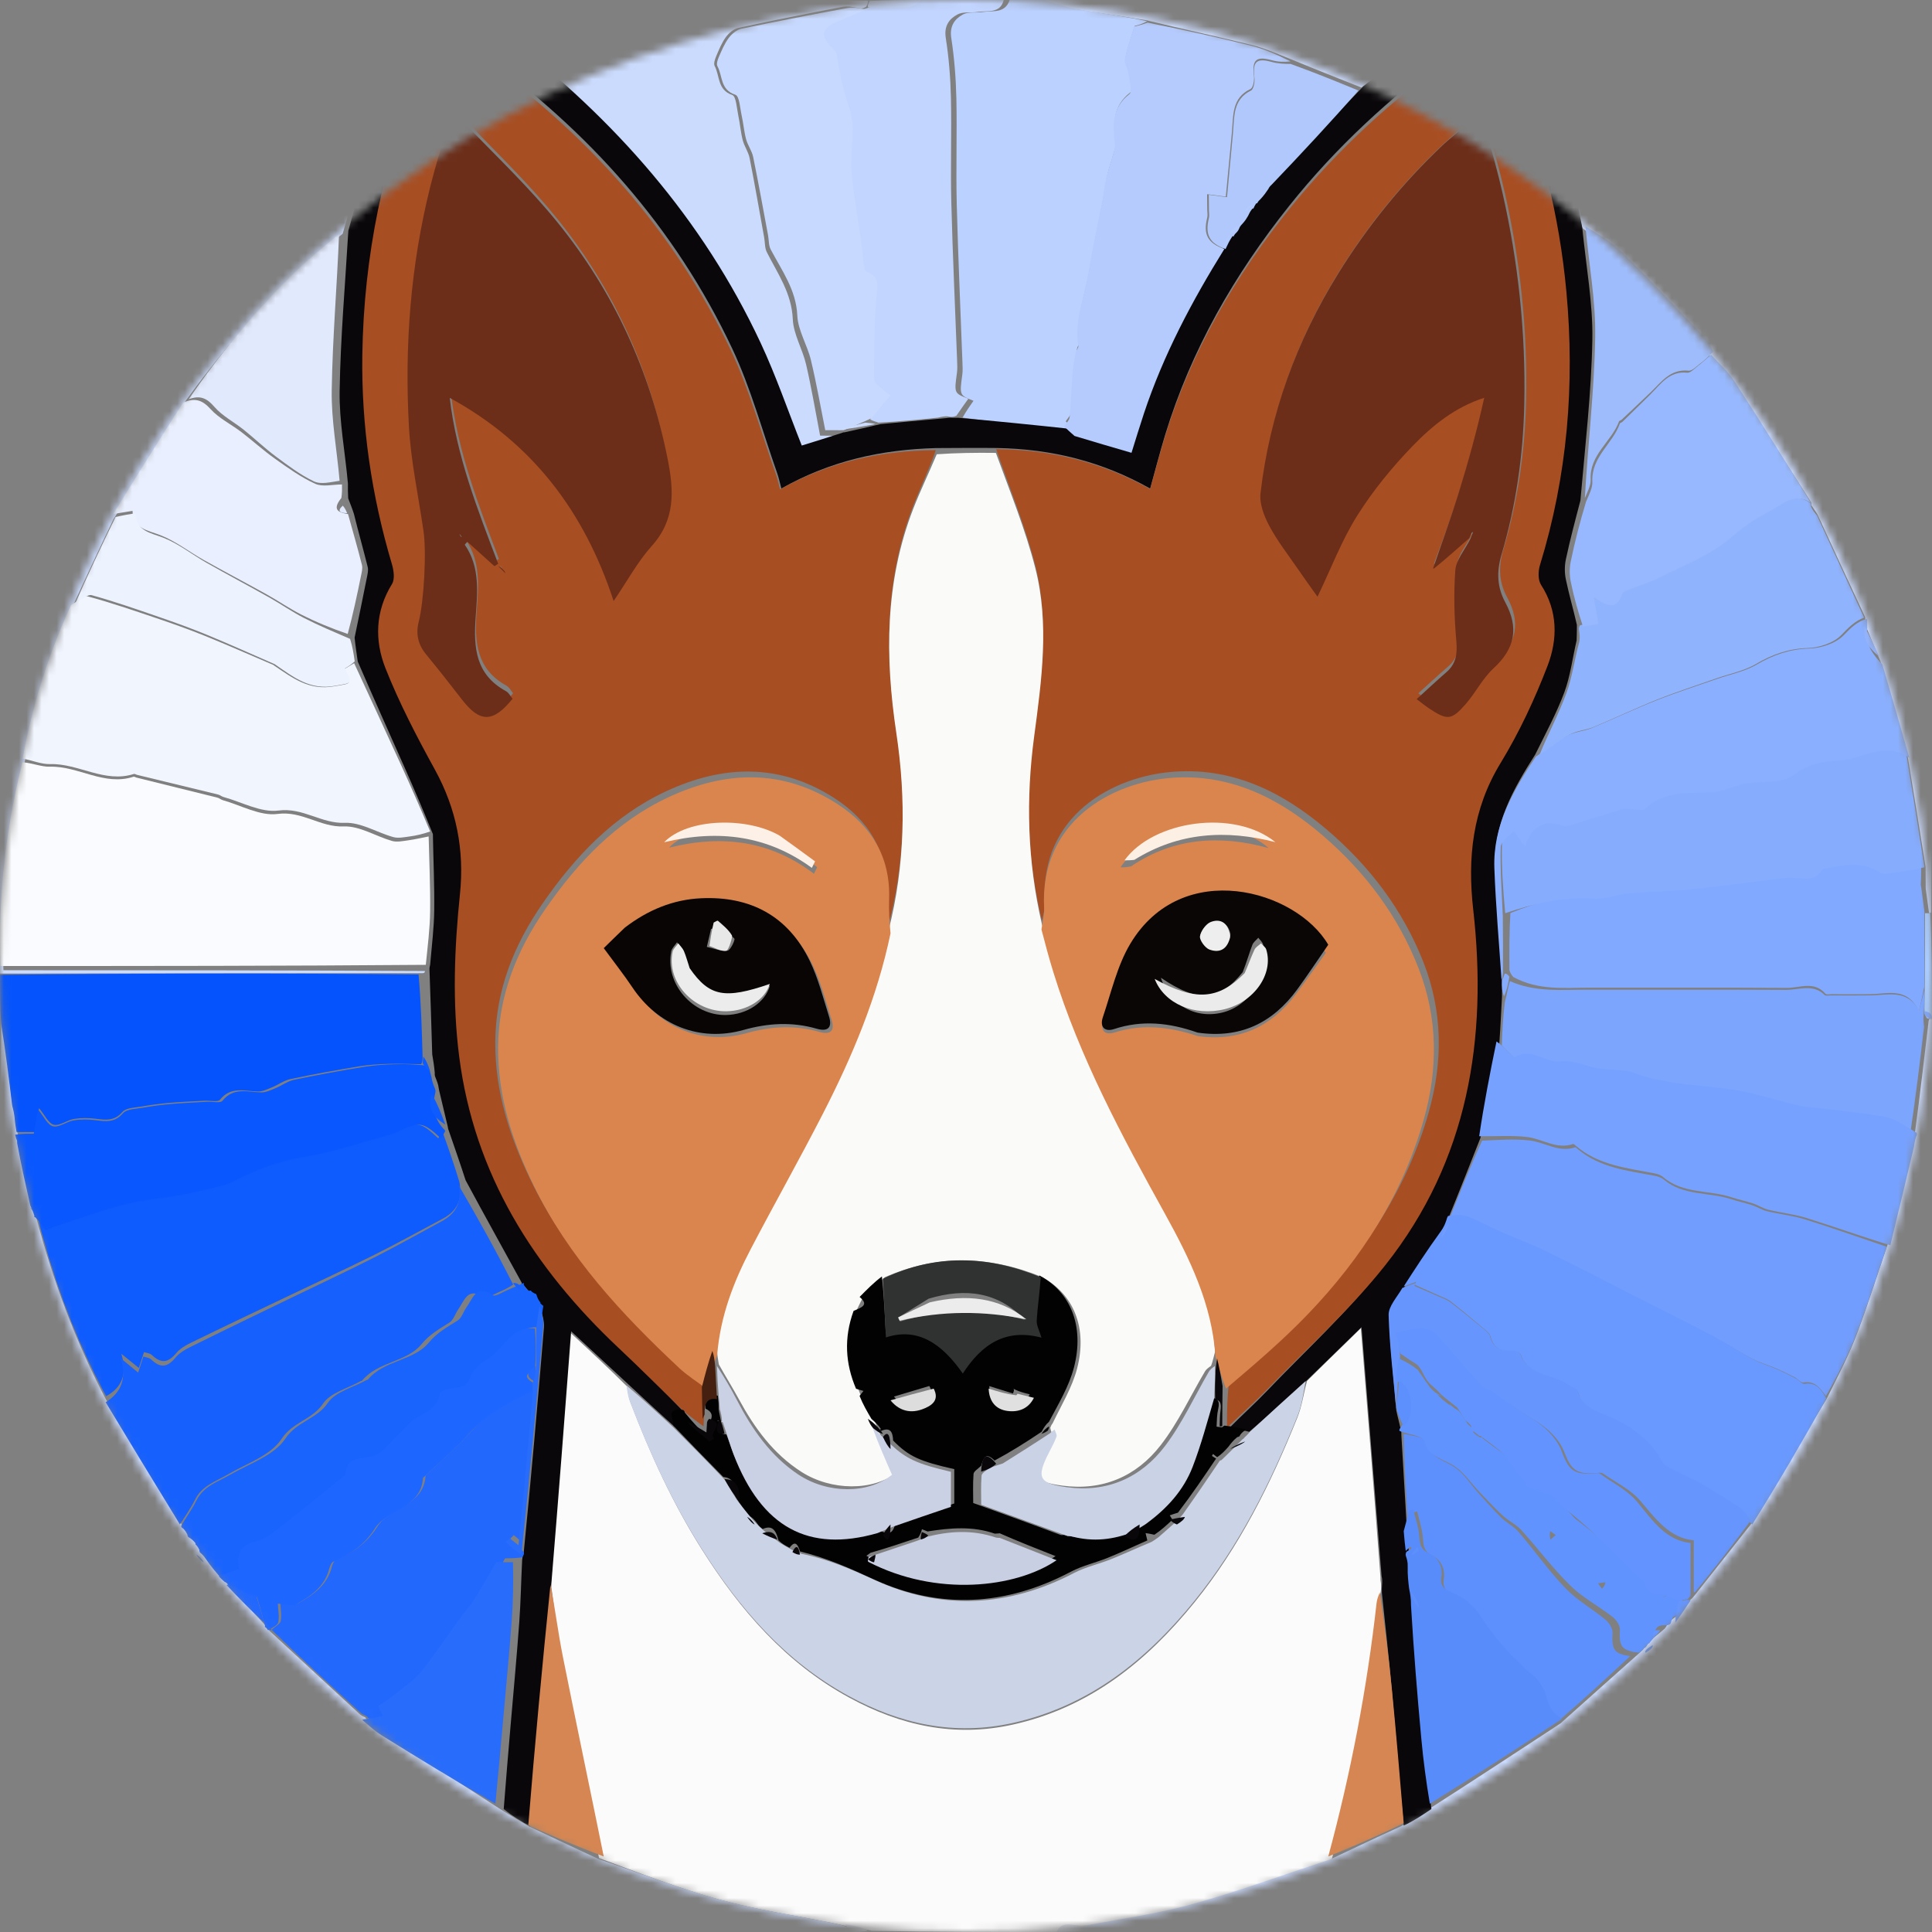 <svg width="256" height="256" viewBox="0 0 256 256" fill="none" xmlns="http://www.w3.org/2000/svg">
<rect x="0" y="0" width="256" height="256" fill="#808080" stroke="none"/>
<g clip-path="url(#clip0_1953_3011)">
<mask id="mask0_1953_3011" style="mask-type:alpha" maskUnits="userSpaceOnUse" x="0" y="0" width="256" height="256">
<path d="M256 128C256 57.307 198.692 0 128 0C57.307 0 0 57.307 0 128C0 198.692 57.307 256 128 256C198.692 256 256 198.692 256 128Z" fill="black"/>
</mask>
<g mask="url(#mask0_1953_3011)">
<path d="M140.112 256C131.988 256 123.863 256 115.523 255.846C114.262 255.528 113.216 255.366 112.011 255.181C111.336 255.043 110.823 254.917 110.306 254.812C105.322 253.803 100.263 253.069 95.373 251.72C89.958 250.227 84.698 248.174 79.375 246.208C77.713 237.248 76.01 228.45 74.399 219.634C73.818 216.452 73.46 213.229 73 209.843C73.848 198.572 74.696 187.481 75.533 176.549C78.163 178.981 80.637 181.268 83.091 183.718C83.222 184.523 83.304 185.191 83.536 185.802C86.114 192.574 89.104 199.135 92.984 205.287C98.046 213.311 104.088 220.341 112.531 224.944C119.306 228.637 126.453 230.237 134.189 228.522C144.376 226.265 151.939 220.15 158.297 212.299C164.243 204.958 168.392 196.567 171.9 187.852C172.506 186.346 172.724 184.683 173.19 182.984C175.552 180.642 177.846 178.409 180.32 176C181.219 187.103 182.101 197.997 182.916 208.982C182.895 209.285 182.939 209.498 182.992 209.849C183.007 210.357 183.012 210.727 182.897 211.193C182.683 211.738 182.55 212.185 182.504 212.64C181.355 223.995 179.408 235.208 176.466 246.384C170.347 248.483 164.378 250.679 158.27 252.367C153.641 253.647 148.833 254.28 143.926 255.199C142.553 255.548 141.039 254.445 140.112 256Z" fill="#FAFBFA"/>
<path d="M0 129C0 86.031 0 43.062 0 0C38.283 0 76.565 1.19766e-08 114.992 0.104C115.031 0.407 114.927 0.605 114.755 0.902C114.467 1.068 114.246 1.137 113.915 1.091C113.086 0.941 112.341 0.761 111.654 0.893C107.035 1.778 102.421 2.696 97.826 3.696C97.208 3.83 96.564 4.384 96.175 4.922C95.623 5.686 95.26 6.6 94.888 7.481C94.724 7.871 94.538 8.444 94.701 8.75C95.395 10.044 95.037 11.909 97.028 12.586C97.551 12.764 97.627 14.385 97.837 15.359C98.066 16.422 98.143 17.521 98.414 18.571C98.626 19.391 99.168 20.132 99.33 20.955C100.02 24.454 100.625 27.971 101.258 31.481C101.373 32.125 101.324 32.848 101.604 33.405C103.039 36.25 104.899 38.832 105.048 42.289C105.135 44.307 106.339 46.251 106.81 48.283C107.533 51.399 108.057 54.562 108.67 57.725C109.516 57.725 110.284 57.725 110.921 57.797C108.997 58.426 107.205 58.981 105.578 59.486C103.763 54.898 102.185 50.248 100.125 45.826C92.435 29.326 80.812 16.149 66.531 5.065C60.875 0.676 53.678 1.525 51.415 9.746C49.471 16.807 47.497 23.86 45.405 30.972C43.367 32.646 41.388 34.186 39.569 35.898C33.903 41.228 28.901 47.154 24.266 53.573C21.184 58.702 18.163 63.709 15.037 68.807C13.147 72.723 11.363 76.549 9.556 80.52C6.678 87.302 4.604 94.183 3.174 101.429C1.116 110.414 0.126 119.339 0.453 128.561C19.248 128.561 37.758 128.561 56.297 128.663C56.3 128.831 56.274 128.897 56.059 128.947C37.247 128.954 18.623 128.977 0 129Z" fill="#CBDBFE"/>
<path d="M79.273 246.314C84.621 248.133 89.902 250.197 95.337 251.698C100.246 253.053 105.325 253.792 110.328 254.806C110.847 254.911 111.362 255.038 112.101 255.274C112.549 255.595 112.775 255.798 113 256C75.362 256 37.723 256 0 256C0 215.708 2.38841e-08 175.417 0.154 135C0.75 138.584 1.193 142.293 1.613 146.146C1.717 146.748 1.844 147.207 1.952 147.813C2.032 148.529 2.132 149.1 2.237 149.798C2.301 150.087 2.359 150.248 2.402 150.508C2.412 150.67 2.436 150.733 2.446 150.959C3.033 153.85 3.636 156.576 4.268 159.441C4.455 160.013 4.613 160.446 4.765 160.883C4.759 160.887 4.75 160.899 4.738 161.057C6.978 169.589 9.97 177.677 14.07 185.484C17.407 191.027 20.714 196.434 24.032 201.926C24.089 202.128 24.171 202.203 24.326 202.36C24.512 202.678 24.663 202.871 24.834 203.15C24.901 203.353 24.987 203.425 25.148 203.574C25.407 203.911 25.63 204.126 25.866 204.341C25.88 204.342 25.899 204.321 25.891 204.449C26.056 204.76 26.229 204.944 26.408 205.205C26.414 205.282 26.495 205.414 26.512 205.531C26.758 205.861 26.988 206.073 27.268 206.405C27.927 207.244 28.535 207.963 29.195 208.782C29.467 209.079 29.687 209.277 29.958 209.579C30.139 209.759 30.268 209.834 30.378 209.903C30.357 209.897 30.348 209.938 30.381 210.068C32.019 211.958 33.625 213.719 35.248 215.47C35.265 215.46 35.227 215.471 35.253 215.576C35.395 215.755 35.512 215.828 35.618 215.905C35.608 215.908 35.6 215.93 35.663 216.048C39.709 219.807 43.692 223.449 47.733 227.196C48.006 227.399 48.22 227.497 48.44 227.572C48.447 227.55 48.401 227.555 48.435 227.66C48.596 227.83 48.723 227.894 48.85 227.934C48.849 227.91 48.828 227.953 48.882 228.077C49.764 228.862 50.541 229.603 51.428 230.173C56.377 233.359 61.352 236.504 66.388 239.782C67.626 240.565 68.796 241.229 70.074 241.995C73.213 243.502 76.243 244.908 79.273 246.314Z" fill="#CBDBFF"/>
<path d="M143.553 255.199C148.31 254.275 153.147 253.639 157.805 252.356C163.95 250.662 169.954 248.459 176.25 246.383C179.474 244.862 182.468 243.434 185.603 242.013C186.933 241.222 188.121 240.424 189.463 239.627C195.293 235.895 200.97 232.161 206.769 228.365C210.082 225.418 213.274 222.532 216.568 219.622C216.918 219.331 217.167 219.065 217.524 218.763C217.714 218.603 217.796 218.481 217.862 218.352C217.846 218.346 217.871 218.369 217.977 218.339C218.148 218.182 218.211 218.054 218.323 217.84C218.481 217.59 218.592 217.426 218.835 217.23C219.429 216.79 219.891 216.383 220.432 215.934C220.601 215.812 220.66 215.712 220.789 215.522C220.966 215.224 221.04 214.996 221.092 214.758C221.07 214.748 221.1 214.785 221.221 214.789C221.52 214.644 221.697 214.494 221.87 214.337C221.865 214.331 221.877 214.342 221.997 214.285C222.725 213.484 223.335 212.738 224.026 211.944C224.211 211.814 224.286 211.713 224.448 211.52C227.031 208.282 229.5 205.115 232.083 201.876C235.435 196.342 238.673 190.881 242.033 185.359C243.43 182.541 244.863 179.843 245.947 177.013C247.455 173.075 248.702 169.038 250.121 164.916C251.2 160.499 252.217 156.209 253.331 151.817C253.485 151.35 253.542 150.986 253.611 150.54C253.624 150.456 253.628 150.288 253.732 150.168C254.402 145.157 254.967 140.266 255.557 135.285C255.583 135.193 255.611 135.006 255.708 135.005C255.806 135.003 256 135 256 135C256 175.303 256 215.606 256 256C218.375 256 180.751 256 143 255.903C143.1 255.603 143.327 255.401 143.553 255.199Z" fill="#CBDBFF"/>
<path d="M138 0C177.305 0 216.609 0 256 0C256 40.223 256 80.446 255.901 120.856C255.801 121.043 255.603 121.044 255.596 120.882C255.445 119.761 255.3 118.8 255.165 117.744C255.174 117.648 255.153 117.457 255.165 117.285C255.164 116.428 255.15 115.743 255.153 114.889C254.37 109.904 253.569 105.088 252.761 100.116C251.573 95.935 250.391 91.91 249.209 87.73C248.543 86.072 247.878 84.568 247.213 82.919C247.203 82.483 247.193 82.193 247.135 81.764C245.002 77.183 242.916 72.74 240.821 68.158C240.551 67.7 240.29 67.38 240.029 66.973C240.028 66.886 240.01 66.712 239.994 66.57C236.521 61.131 233.106 55.807 229.577 50.559C228.719 49.283 227.489 48.257 226.409 46.978C226.099 46.322 225.902 45.716 225.506 45.3C221.835 41.449 218.191 37.569 214.402 33.836C213.029 32.484 211.286 31.507 209.652 30.204C208.11 22.401 206.093 14.908 203.072 7.709C200.779 2.241 195.091 0.578 190.286 4.078C186.958 6.502 183.776 9.126 180.394 11.596C177.242 10.347 174.225 9.161 171.116 7.87C169.298 7.151 167.609 6.388 165.839 5.952C161.246 4.821 156.617 3.835 151.898 2.679C148.55 2.11 145.296 1.711 142.068 1.167C140.685 0.934 139.354 0.398 138 0Z" fill="#CBDBFF"/>
<path d="M138.3 0C139.803 0.399 141.104 0.936 142.455 1.169C145.61 1.714 148.79 2.113 152 2.806C151.353 3.199 150.666 3.357 150.352 3.429C149.89 4.979 149.395 6.313 149.13 7.693C149.026 8.237 149.509 8.873 149.592 9.487C149.721 10.438 150.144 11.956 149.733 12.276C147.444 14.055 147.526 16.343 147.835 18.821C147.903 19.369 147.653 19.968 147.501 20.53C147.252 21.449 146.916 22.345 146.702 23.271C146.495 24.167 146.419 25.093 146.245 25.998C145.621 29.264 144.905 32.515 144.365 35.795C143.85 38.93 142.517 41.954 143.07 45.252C143.117 45.527 142.781 45.847 142.72 46.166C142.555 47.029 142.389 47.898 142.322 48.772C142.173 50.709 142.127 52.656 141.94 54.589C141.897 55.033 141.455 55.437 141.213 55.832C141.624 56.223 142.039 56.619 142.284 57C137.259 56.494 132.404 56.002 127.545 55.339C128.036 54.467 128.529 53.767 128.993 53.106C127.131 52.376 127.142 52.378 127.508 49.66C127.578 49.136 127.55 48.595 127.53 48.063C127.275 41.048 126.95 34.035 126.774 27.019C126.657 22.358 126.826 17.69 126.723 13.029C126.664 10.358 126.454 7.673 126.049 5.036C125.806 3.457 126.492 2.519 127.576 1.925C128.307 1.525 129.339 1.731 130.225 1.59C131.541 1.382 133.159 1.835 133.788 0C135.232 0 136.676 0 138.3 0Z" fill="#BBD1FF"/>
<path d="M2.195 150C2.097 149.449 1.999 148.898 1.932 148.059C1.845 147.334 1.727 146.895 1.609 146.456C1.174 142.872 0.738 139.288 0.151 135.643C2.34963e-08 133.505 0 131.427 0 129.169C18.414 128.965 36.828 128.943 55.462 129.119C55.789 132.885 55.898 136.453 56 140.186C55.978 140.573 55.962 140.793 55.788 141.014C54.286 140.992 52.941 140.918 51.601 140.962C50.258 141.006 48.905 141.078 47.583 141.295C44.537 141.797 41.498 142.347 38.479 142.984C37.624 143.164 36.863 143.745 36.033 144.082C35.436 144.325 34.794 144.64 34.178 144.626C32.405 144.585 30.582 143.919 29.149 145.718C28.874 146.064 27.829 145.806 27.14 145.845C25.538 145.935 23.934 146.005 22.337 146.144C21.161 146.246 19.986 146.405 18.825 146.613C17.926 146.774 16.716 146.771 16.229 147.332C15.16 148.563 14.021 148.419 12.684 148.242C11.741 148.117 10.746 148.109 9.811 148.264C8.884 148.418 7.909 149.221 7.129 149.034C6.416 148.863 5.935 147.749 5.176 146.84C4.976 147.99 4.794 149.039 4.627 150C3.724 150 2.96 150 2.195 150Z" fill="#0453FC"/>
<path d="M133 4.03342e-07C132.547 1.826 130.901 1.375 129.563 1.582C128.662 1.722 127.614 1.517 126.87 1.915C125.768 2.506 125.071 3.439 125.317 5.01C125.729 7.633 125.943 10.305 126.003 12.962C126.108 17.599 125.936 22.243 126.055 26.88C126.233 33.861 126.564 40.837 126.824 47.816C126.843 48.345 126.873 48.884 126.801 49.405C126.429 52.109 126.418 52.108 128.311 52.833C127.839 53.49 127.337 54.187 126.721 55.093C126.278 55.283 125.95 55.266 125.542 55.165C125.124 55.151 124.787 55.221 124.277 55.339C121.565 55.624 119.028 55.861 116.405 56C115.981 55.842 115.642 55.783 115.304 55.576C115.761 54.837 116.21 54.242 116.673 53.657C116.972 53.28 117.29 52.918 117.6 52.549C117.261 52.284 116.891 52.05 116.59 51.748C116.174 51.329 115.475 50.859 115.475 50.412C115.479 46.731 115.466 43.036 115.787 39.374C115.92 37.849 116.224 36.672 114.454 36.019C114.219 35.932 114.18 35.214 114.118 34.778C114.016 34.063 113.992 33.338 113.895 32.622C113.444 29.312 112.833 26.015 112.564 22.691C112.337 19.895 113.166 16.839 112.304 14.318C111.478 11.9 111.011 9.531 110.64 7.07C110.588 6.726 110.235 6.405 109.973 6.118C108.503 4.511 108.665 3.631 110.687 2.728C111.939 2.169 113.232 1.702 114.506 1.194C114.726 1.126 114.946 1.058 115.419 0.893C117.166 0.796 118.665 0.863 120.152 0.759C120.67 0.723 121.158 0.265 121.66 0C125.378 3.98056e-07 129.096 4.03342e-07 133 4.03342e-07Z" fill="#C2D5FF"/>
<path d="M255.075 121C255.075 121 255.538 121 255.769 121C256 125.555 256 130.109 256 134.852C256 135.04 255.549 135.043 255.303 134.895C255.031 134.448 255.005 134.15 255 133.67C255.026 132.405 255.031 131.32 255.053 130.047C255.071 126.905 255.073 123.953 255.075 121Z" fill="#A9CCFF"/>
<path d="M122 0C121.632 0.325 121.064 0.885 120.461 0.929C118.731 1.056 116.988 0.974 115.033 0.974C114.938 0.734 115.059 0.493 115.23 0.126C117.448 5.07966e-07 119.616 4.86986e-07 122 0Z" fill="#C7D9FF"/>
<path d="M144 255.067C143.95 255.305 143.702 255.54 143.386 255.887C142.277 256 141.236 256 140 256C140.825 254.19 142.49 255.474 144 255.067Z" fill="#DBE0EC"/>
<path d="M112.877 256C112.494 255.713 112.277 255.425 112 255C112.951 255.095 113.962 255.327 115 255.78C114.365 256 113.704 256 112.877 256Z" fill="#DADFEA"/>
<path d="M116.682 56.196C119.229 55.957 121.776 55.718 124.644 55.468C125.259 55.418 125.554 55.379 125.849 55.34C126.178 55.358 126.507 55.375 126.954 55.355C132.028 55.809 136.983 56.301 142.233 56.873C145.001 57.664 147.474 58.374 149.99 59.097C150.548 57.352 151.071 55.638 151.643 53.941C154.235 46.261 158.044 39.187 162.345 32.358C162.34 32.354 162.35 32.347 162.45 32.27C162.858 31.686 163.165 31.18 163.449 30.666C163.426 30.659 163.437 30.707 163.538 30.658C163.692 30.473 163.746 30.337 163.889 30.169C164.056 29.969 164.134 29.8 164.32 29.558C164.501 29.328 164.572 29.171 164.746 28.97C165.037 28.613 165.225 28.3 165.523 27.921C165.807 27.565 165.981 27.277 166.156 26.988C166.155 26.987 166.158 26.987 166.262 26.935C166.481 26.684 166.597 26.485 166.681 26.277C166.648 26.267 166.664 26.334 166.767 26.282C166.934 26.093 166.998 25.956 167.168 25.771C167.582 25.283 167.89 24.845 168.312 24.339C168.509 24.122 168.593 23.971 168.793 23.761C172.822 19.616 176.733 15.53 180.645 11.443C183.884 8.902 187.058 6.271 190.378 3.841C195.17 0.332 200.842 2 203.13 7.481C206.142 14.698 208.155 22.211 209.664 30.193C210.164 35.333 211.079 40.166 210.995 44.982C210.87 52.061 210.031 59.127 209.413 66.326C208.704 69.015 208.028 71.565 207.481 74.144C207.302 74.992 207.309 75.942 207.487 76.792C207.902 78.771 208.472 80.717 208.944 82.791C208.933 83.062 208.956 83.219 208.943 83.502C208.924 83.979 208.942 84.329 208.912 84.846C208.356 87.258 208.078 89.588 207.285 91.727C206.249 94.523 204.807 97.167 203.436 99.958C200.535 104.513 197.937 109.101 198.134 114.601C198.311 119.555 198.759 124.499 199.037 129.59C199.017 130.487 199.047 131.241 199.021 132.143C198.895 134.219 198.826 136.147 198.668 138.227C197.797 142.476 197.013 146.573 196.162 150.796C194.713 154.451 193.33 157.981 191.865 161.555C191.734 161.774 191.685 161.949 191.523 162.213C191.218 162.721 191.026 163.139 190.722 163.633C189.076 166.061 187.542 168.414 185.894 170.835C185.181 172.091 184.049 173.291 184.08 174.461C184.186 178.562 184.693 182.653 185.019 186.896C185.229 187.893 185.468 188.741 185.68 189.69C185.675 189.856 185.697 189.922 185.69 190.173C185.938 194.643 186.216 198.927 186.463 203.386C186.529 204.382 186.626 205.203 186.729 206.029C186.735 206.035 186.715 206.047 186.667 206.166C186.666 206.446 186.714 206.607 186.733 206.925C186.771 207.393 186.836 207.703 186.871 208.181C186.945 209.24 187.05 210.13 187.125 211.174C187.17 211.956 187.246 212.584 187.293 213.391C187.747 219.392 188.204 225.219 188.722 231.039C188.98 233.933 189.349 236.816 189.668 239.703C188.487 240.502 187.307 241.3 185.997 241.9C185.39 235.784 184.95 229.864 184.425 223.95C184.042 219.644 183.548 215.347 183.103 211.046C183.098 210.675 183.093 210.304 183.147 209.701C183.16 209.257 183.114 209.045 183.069 208.833C182.187 197.909 181.306 186.986 180.408 175.852C177.935 178.267 175.643 180.507 173.157 182.913C170.545 185.315 168.126 187.551 165.532 189.718C164.566 189.498 163.774 189.346 163.032 189.071C164.664 187.425 166.302 185.957 167.817 184.37C173.005 178.936 178.616 173.827 183.218 167.928C194.074 154.014 196.636 137.826 194.722 120.648C193.96 113.811 194.62 107.31 198.3 101.186C200.751 97.107 202.773 92.706 204.46 88.247C205.797 84.713 205.82 80.952 203.609 77.474C203.196 76.825 203.222 75.66 203.464 74.861C207.068 62.962 208.053 50.828 206.928 38.478C206.008 28.384 203.615 18.652 199.842 9.262C198.307 5.443 195.403 4.703 192.081 7.137C184.155 12.946 176.982 19.561 170.84 27.258C163.55 36.393 157.814 46.394 154.383 57.639C153.678 59.952 153.081 62.298 152.404 64.736C146.009 61.133 139.324 59.492 132.082 59.363C129.365 59.329 126.801 59.365 124.058 59.371C116.756 59.562 109.965 61.087 103.538 64.727C103.326 63.946 103.197 63.309 102.983 62.702C101.034 57.184 99.51 51.462 97.028 46.196C89.447 30.111 77.93 17.277 63.562 6.958C60.51 4.766 57.605 5.56 56.199 9.036C51.295 21.154 48.726 33.776 48.533 46.837C48.394 56.287 49.752 65.572 52.429 74.654C52.672 75.478 52.835 76.643 52.443 77.284C50.226 80.903 50.135 84.791 51.576 88.466C53.391 93.092 55.692 97.549 58.075 101.919C60.924 107.142 61.992 112.601 61.388 118.49C60.653 125.668 60.373 132.861 61.286 140.051C63.274 155.696 71.093 168.151 82.289 178.771C85.183 181.517 87.992 184.354 90.685 187.161C88.537 187.009 89.72 188.405 89.443 189.102C87.297 187.181 85.276 185.304 83.255 183.428C80.782 181.135 78.31 178.841 75.681 176.403C74.845 187.365 73.997 198.486 73.05 209.922C72.05 220.824 71.15 231.412 70.25 242C69.085 241.338 67.921 240.675 66.746 239.711C67.046 235.773 67.359 232.137 67.669 228.501C68.056 223.957 68.483 219.416 68.812 214.868C69.007 212.188 69.046 209.496 69.189 206.682C69.23 206.377 69.237 206.201 69.376 205.926C70.374 195.85 71.259 185.874 72.075 175.893C72.149 174.992 71.786 174.055 71.618 173.149C71.61 173.162 71.641 173.155 71.612 173.049C71.467 172.863 71.35 172.784 71.231 172.727C71.229 172.75 71.275 172.746 71.265 172.616C71.113 172.289 70.972 172.092 70.819 171.808C70.752 171.602 70.659 171.539 70.482 171.426C70.299 171.252 70.161 171.185 70.019 171.133C70.014 171.148 70.046 171.141 70.021 171.033C69.88 170.841 69.764 170.756 69.628 170.574C69.46 170.363 69.311 170.25 69.157 170.131C69.152 170.126 69.164 170.114 69.134 169.975C66.629 165.401 64.155 160.967 61.696 156.39C60.939 154.052 60.167 151.855 59.4 149.624C59.405 149.589 59.351 149.545 59.355 149.381C58.967 147.698 58.574 146.178 58.199 144.532C58.157 144.248 58.098 144.09 58.065 143.795C57.944 143.341 57.796 143.025 57.642 142.607C57.612 142.44 57.587 142.376 57.609 142.15C57.528 141.226 57.4 140.464 57.272 139.702C57.162 136.02 57.053 132.337 56.909 128.465C56.902 128.21 56.929 128.144 56.999 127.822C57.218 125.242 57.511 122.92 57.538 120.595C57.577 117.293 57.418 113.988 57.359 110.522C56.119 107.467 54.884 104.565 53.605 101.683C51.55 97.052 49.467 92.434 47.403 87.65C47.252 86.546 47.096 85.602 46.987 84.484C47.556 81.751 48.086 79.192 48.593 76.63C48.69 76.136 48.838 75.589 48.723 75.127C48.151 72.819 47.5 70.531 46.895 68.089C46.665 67.362 46.416 66.781 46.139 66.036C46.1 65.325 46.089 64.779 46.102 64.062C45.724 59.864 44.94 55.83 45.004 51.81C45.116 44.723 45.745 37.645 46.157 30.563C48.119 23.531 50.095 16.502 52.04 9.465C54.305 1.273 61.506 0.426 67.165 4.801C81.456 15.846 93.087 28.978 100.781 45.422C102.843 49.829 104.421 54.464 106.238 59.036C107.867 58.533 109.66 57.979 111.589 57.353C111.724 57.281 111.732 57.278 111.887 57.286C113.589 56.927 115.135 56.562 116.682 56.196Z" fill="#090709"/>
<path d="M83 183.567C85.045 185.273 87.069 187.142 89.274 189.178C91.646 191.551 93.838 193.755 96.053 196.1C96.583 197.033 97.09 197.825 97.631 198.739C98.303 199.613 98.942 200.367 99.628 201.245C99.938 201.603 100.2 201.835 100.507 202.173C100.794 202.455 101.037 202.632 101.331 202.927C102.028 203.481 102.672 203.916 103.387 204.461C103.923 204.804 104.387 205.039 104.933 205.36C105.382 205.57 105.75 205.694 106.252 205.902C109.785 206.603 112.874 207.972 116.018 209.405C124.867 213.439 133.687 212.926 142.318 208.427C143.864 207.622 145.628 207.242 147.259 206.586C149.024 205.876 150.752 205.073 152.604 204.301C152.934 204.111 153.155 203.931 153.503 203.694C154.366 202.954 155.104 202.27 155.949 201.535C156.243 201.232 156.428 200.98 156.726 200.664C158.444 198.247 160.05 195.892 161.646 193.531C161.635 193.523 161.674 193.529 161.815 193.494C162.398 192.972 162.841 192.486 163.406 191.953C163.87 191.519 164.212 191.131 164.624 190.725C164.781 190.648 164.827 190.567 164.965 190.408C165.208 190.205 165.32 190.057 165.487 189.877C165.541 189.845 165.605 189.737 165.605 189.737C168.028 187.51 170.452 185.284 173 183C172.727 184.531 172.508 186.191 171.901 187.695C168.39 196.399 164.237 204.779 158.284 212.111C151.92 219.951 144.349 226.058 134.152 228.313C126.407 230.025 119.253 228.427 112.471 224.739C104.019 220.142 97.971 213.121 92.904 205.108C89.019 198.964 86.026 192.411 83.446 185.648C83.213 185.038 83.132 184.371 83 183.567Z" fill="#CBD3E7"/>
<path d="M70 241.866C70.864 231.221 71.847 220.677 72.938 210C73.549 213.067 73.939 216.286 74.573 219.464C76.329 228.266 78.187 237.052 80 246C76.703 244.759 73.41 243.363 70 241.866Z" fill="#D58652"/>
<path d="M182.833 211C183.456 215.182 184.001 219.455 184.422 223.738C185.001 229.619 185.487 235.507 186 241.581C182.709 243.19 179.431 244.61 176 246C178.988 234.948 181.135 223.766 182.4 212.443C182.451 211.989 182.598 211.544 182.833 211Z" fill="#D58652"/>
<path d="M56.798 110.834C56.873 114.133 57.033 117.433 56.994 120.731C56.967 123.053 56.671 125.371 56.421 127.845C37.681 128 19.015 128 0.062 128C-0.268 118.823 0.73 109.942 2.972 101C4.317 101.108 5.477 101.623 6.623 101.591C10.392 101.486 13.806 104.194 17.698 102.918C17.799 102.884 17.945 103.001 18.074 103.033C21.652 103.918 25.231 104.798 28.807 105.692C29.057 105.754 29.27 105.956 29.52 106.026C31.941 106.706 34.475 108.161 36.766 107.852C40.034 107.412 42.439 109.641 45.56 109.508C47.652 109.419 49.79 110.817 51.943 111.429C52.593 111.614 53.366 111.446 54.07 111.35C54.986 111.225 55.889 111.01 56.798 110.834Z" fill="#FAFBFE"/>
<path d="M57 110.175C56.073 110.506 55.166 110.718 54.247 110.841C53.54 110.935 52.765 111.1 52.112 110.918C49.953 110.317 47.807 108.942 45.708 109.03C42.577 109.161 40.163 106.969 36.885 107.402C34.585 107.705 32.044 106.274 29.614 105.606C29.363 105.537 29.149 105.339 28.898 105.278C25.311 104.399 21.719 103.534 18.129 102.664C18 102.632 17.854 102.517 17.752 102.55C13.846 103.805 10.421 101.142 6.639 101.246C5.49 101.277 4.325 100.771 3 100.512C4.255 93.576 6.354 86.843 9.408 80.191C10.255 79.671 11.062 78.872 11.6 79.017C14.652 79.844 17.65 80.869 20.646 81.882C22.811 82.615 24.97 83.374 27.085 84.23C30.145 85.467 33.162 86.801 36.196 88.096C36.256 88.121 36.302 88.174 36.357 88.211C38.743 89.812 40.944 91.545 44.291 90.937C46.539 90.529 46.699 90.782 45.62 88.653C46.048 88.399 46.487 88.138 46.926 87.877C49.02 92.416 51.126 96.95 53.203 101.497C54.497 104.327 55.746 107.176 57 110.175Z" fill="#F1F5FE"/>
<path d="M114.714 1.24C113.519 1.858 112.193 2.322 110.908 2.878C108.835 3.775 108.669 4.649 110.176 6.247C110.445 6.532 110.807 6.851 110.86 7.193C111.241 9.64 111.72 11.995 112.568 14.397C113.452 16.903 112.602 19.941 112.834 22.72C113.11 26.025 113.737 29.302 114.199 32.592C114.299 33.303 114.323 34.025 114.428 34.735C114.492 35.168 114.532 35.882 114.773 35.968C116.589 36.617 116.277 37.788 116.14 39.304C115.811 42.943 115.825 46.616 115.821 50.275C115.82 50.719 116.537 51.187 116.964 51.602C117.273 51.903 117.652 52.136 118 52.399C117.682 52.766 117.356 53.126 117.049 53.501C116.575 54.082 116.114 54.673 115.482 55.413C114.146 56.042 112.974 56.519 111.803 56.997C111.803 56.997 111.795 57 111.791 57C111.001 57 110.215 57 109.35 57C108.723 53.885 108.187 50.771 107.448 47.703C106.966 45.703 105.735 43.788 105.646 41.801C105.494 38.398 103.592 35.856 102.124 33.055C101.837 32.507 101.888 31.795 101.769 31.161C101.123 27.704 100.504 24.242 99.798 20.797C99.632 19.987 99.078 19.257 98.862 18.45C98.585 17.416 98.505 16.334 98.271 15.287C98.057 14.328 97.978 12.733 97.444 12.558C95.408 11.891 95.774 10.055 95.065 8.78C94.898 8.48 95.087 7.916 95.256 7.532C95.636 6.664 96.007 5.764 96.572 5.011C96.97 4.482 97.628 3.937 98.26 3.804C102.959 2.82 107.678 1.916 112.401 1.045C113.104 0.915 113.866 1.092 114.714 1.24Z" fill="#C7D9FF"/>
<path d="M45.315 64.193C45.326 64.727 45.337 65.261 45.233 65.983C43.966 67.553 44.849 67.926 46.113 68.111C46.736 70.357 47.387 72.596 47.958 74.855C48.073 75.307 47.925 75.842 47.828 76.326C47.321 78.834 46.791 81.337 46.072 84C43.876 83.251 41.843 82.409 39.888 81.417C38.324 80.624 36.874 79.616 35.339 78.763C32.569 77.223 29.76 75.752 26.995 74.203C25.072 73.126 23.299 71.714 21.269 70.922C19.534 70.246 17.653 70.085 17.558 67.693C16.54 67.859 15.77 67.984 15 68.11C18.021 63.226 21.042 58.342 24.276 53.336C25.904 52.651 26.85 53.047 27.906 54.212C29.021 55.442 30.637 56.222 31.99 57.256C33.493 58.404 34.893 59.688 36.435 60.781C38.144 61.993 39.873 63.245 41.769 64.105C42.755 64.552 44.121 64.189 45.315 64.193Z" fill="#E9EFFE"/>
<path d="M45 63.706C43.84 63.87 42.54 64.232 41.6 63.785C39.794 62.926 38.148 61.675 36.52 60.464C35.052 59.372 33.719 58.089 32.288 56.941C31 55.909 29.46 55.129 28.399 53.9C27.393 52.736 26.492 52.34 25 52.906C29.212 46.772 33.975 40.996 39.37 35.801C41.103 34.133 42.987 32.632 44.928 31C44.66 37.871 44.061 44.794 43.955 51.724C43.894 55.656 44.64 59.601 45 63.706Z" fill="#E1E9FD"/>
<path d="M15.309 68.51C16.183 68.295 16.952 68.168 17.968 68C18.063 70.419 19.941 70.582 21.672 71.265C23.699 72.065 25.47 73.493 27.389 74.582C30.149 76.148 32.955 77.635 35.719 79.192C37.252 80.055 38.699 81.073 40.261 81.875C42.212 82.878 44.242 83.729 46.388 84.658C46.695 85.605 46.85 86.54 47 87.632C46.561 88.053 46.128 88.316 45.706 88.572C46.771 90.718 46.613 90.464 44.394 90.875C41.092 91.487 38.921 89.741 36.567 88.127C36.513 88.09 36.467 88.037 36.408 88.011C33.414 86.706 30.437 85.361 27.419 84.115C25.331 83.252 23.201 82.487 21.065 81.749C18.109 80.727 15.152 79.695 12.14 78.862C11.61 78.715 10.813 79.52 10 79.902C11.642 76.145 13.423 72.372 15.309 68.51Z" fill="#ECF2FE"/>
<path d="M58.594 149.847C59.361 151.995 60.128 154.144 60.869 156.605C61.346 159.029 60.505 160.507 58.631 161.501C55.657 163.078 52.715 164.717 49.703 166.221C46.026 168.055 42.291 169.776 38.583 171.548C34.41 173.541 30.229 175.517 26.074 177.546C25.106 178.019 24.01 178.496 23.36 179.283C22.245 180.632 21.316 180.676 20.11 179.534C19.876 179.312 19.451 179.286 19.087 179.16C18.852 179.871 18.661 180.449 18.393 181.257C17.59 180.607 16.973 180.107 16.074 179.379C16.903 182.064 16.15 183.872 14.056 185C10.031 177.515 7.071 169.622 5 161.303C5.473 161.599 5.789 162.043 6.359 162.844C8.687 162.047 11.117 161.183 13.569 160.39C15.044 159.913 16.536 159.455 18.053 159.155C20.087 158.754 22.161 158.558 24.203 158.191C25.782 157.907 27.343 157.512 28.903 157.133C29.538 156.978 30.198 156.821 30.767 156.518C33.724 154.946 36.757 153.783 40.142 153.236C43.861 152.635 47.471 151.368 51.127 150.384C51.506 150.282 51.893 150.174 52.242 150C55.195 148.525 55.681 148.583 58.071 150.837C58.257 150.484 58.425 150.165 58.594 149.847Z" fill="#0E5BFE"/>
<path d="M14 185.805C16.063 184.526 16.815 182.692 15.986 179.968C16.885 180.706 17.502 181.213 18.305 181.873C18.572 181.053 18.763 180.467 18.998 179.746C19.362 179.873 19.787 179.9 20.021 180.125C21.226 181.284 22.154 181.238 23.268 179.871C23.919 179.072 25.014 178.587 25.982 178.108C30.134 176.049 34.313 174.044 38.484 172.021C42.191 170.223 45.924 168.478 49.599 166.616C52.609 165.091 55.55 163.427 58.522 161.827C60.395 160.819 61.236 159.319 60.743 157C63.213 161.226 65.67 165.628 68 170.218C67.272 170.681 66.679 170.974 66.07 171.226C65.407 171.5 64.444 172.156 64.104 171.922C61.967 170.459 61.537 172.342 60.726 173.489C60.319 174.065 60.103 174.893 59.565 175.237C58.226 176.093 56.953 176.767 55.832 178.134C53.874 180.52 50.068 180.389 47.987 182.936C47.952 182.979 47.861 182.972 47.804 183.003C46.09 183.964 43.782 184.526 42.805 185.985C41.371 188.127 38.788 188.401 37.304 190.669C35.874 192.857 32.678 193.917 30.197 195.367C28.592 196.305 26.756 196.85 25.837 198.723C25.275 199.867 24.511 200.911 23.838 202C20.569 196.647 17.3 191.293 14 185.805Z" fill="#1660FD"/>
<path d="M69.428 205.695C69.421 205.873 69.414 206.052 69.197 206.359C68.132 206.488 67.277 206.488 66.925 206.488C65.797 208.486 64.934 210.107 63.978 211.672C63.432 212.565 62.712 213.35 62.109 214.21C60.412 216.63 58.819 219.129 57.014 221.465C56.145 222.591 54.915 223.448 53.804 224.374C53.011 225.035 52.146 225.609 51.327 226.212C51.405 226.402 51.647 226.992 51.889 227.582C51.234 227.716 50.581 227.864 49.922 227.977C49.662 228.021 49.389 227.988 49.122 227.99C49.122 227.99 49.143 227.947 49.107 227.866C48.945 227.72 48.818 227.655 48.692 227.589C48.692 227.589 48.738 227.584 48.69 227.485C48.413 227.298 48.186 227.209 47.959 227.121C43.94 223.451 39.922 219.781 36 215.968C36.482 215.484 37.123 215.192 37.199 214.792C37.348 214.017 37.179 213.181 37.139 212.315C38.238 212.388 39.033 212.694 39.517 212.429C41.494 211.348 43.334 210.062 43.953 207.666C44.046 207.305 44.241 206.8 44.52 206.686C46.783 205.763 48.656 204.417 49.986 202.308C51.673 199.636 56.153 199.58 56.394 195.517C56.397 195.469 56.489 195.428 56.537 195.382C58.584 193.412 60.773 191.567 62.643 189.442C64.965 186.804 67.984 185.353 71 184C70.599 188.805 70.204 193.439 69.796 198.071C69.618 200.097 69.413 202.121 69.201 204.349C68.67 203.905 68.375 203.659 68.081 203.412C67.92 203.577 67.76 203.741 67.599 203.905C68.208 204.502 68.818 205.099 69.428 205.695Z" fill="#2268FD"/>
<path d="M59 149.848C58.823 150.204 58.652 150.526 58.463 150.881C56.041 148.607 55.548 148.549 52.554 150.037C52.2 150.213 51.807 150.322 51.423 150.425C47.717 151.417 44.057 152.696 40.285 153.303C36.853 153.855 33.778 155.029 30.78 156.616C30.203 156.921 29.535 157.08 28.891 157.236C27.308 157.619 25.726 158.017 24.125 158.304C22.055 158.674 19.952 158.872 17.89 159.277C16.351 159.579 14.838 160.042 13.344 160.523C10.856 161.324 8.393 162.196 6.033 163C5.454 162.191 5.134 161.744 4.667 161.289C4.52 161.283 4.529 161.271 4.561 161.128C4.398 160.56 4.202 160.135 4.007 159.71C3.402 157.026 2.798 154.341 2.266 151.454C2.286 151.153 2.233 151.052 2.18 150.952C2.122 150.794 2.064 150.636 2 150.351C2.774 150.225 3.553 150.225 4.473 150.225C4.644 149.245 4.829 148.176 5.033 147.004C5.807 147.931 6.297 149.066 7.025 149.24C7.819 149.431 8.813 148.612 9.759 148.455C10.712 148.297 11.727 148.305 12.688 148.432C14.05 148.613 15.212 148.76 16.301 147.505C16.798 146.933 18.032 146.937 18.948 146.773C20.133 146.561 21.33 146.399 22.529 146.294C24.157 146.153 25.793 146.081 27.426 145.989C28.128 145.949 29.194 146.212 29.474 145.86C30.935 144.027 32.794 144.705 34.602 144.747C35.229 144.761 35.884 144.441 36.493 144.193C37.339 143.849 38.115 143.257 38.986 143.073C42.064 142.424 45.163 141.864 48.268 141.353C49.616 141.131 50.996 141.057 52.364 141.013C53.731 140.968 55.102 141.043 56.644 141.205C56.927 141.772 57.038 142.201 57.149 142.629C57.173 142.693 57.198 142.756 57.228 143.056C57.364 143.605 57.496 143.917 57.628 144.229C57.688 144.385 57.747 144.54 57.657 144.914C57.164 146.926 57.676 148.463 58.95 149.77C58.95 149.77 59.005 149.814 59 149.848Z" fill="#0957FE"/>
<path d="M24 202.214C24.678 201.024 25.462 199.965 26.038 198.804C26.98 196.904 28.864 196.351 30.51 195.4C33.055 193.928 36.333 192.854 37.8 190.634C39.322 188.333 41.972 188.055 43.443 185.882C44.444 184.402 46.812 183.833 48.57 182.858C48.628 182.826 48.722 182.833 48.758 182.789C50.892 180.206 54.796 180.339 56.804 177.918C57.955 176.531 59.26 175.848 60.634 174.98C61.185 174.631 61.406 173.79 61.824 173.206C62.656 172.042 63.097 170.133 65.289 171.617C65.638 171.854 66.626 171.189 67.305 170.911C67.931 170.655 68.539 170.358 69.316 170.028C69.477 169.977 69.465 169.989 69.374 170.122C69.499 170.515 69.714 170.775 70.04 171.032C70.227 171.024 70.301 171.017 70.375 171.011C70.375 171.011 70.343 171.018 70.4 171.107C70.594 171.266 70.73 171.336 70.867 171.405C71 171.411 71.094 171.474 71.165 171.814C71.328 172.232 71.478 172.429 71.628 172.626C71.628 172.626 71.581 172.631 71.618 172.71C71.77 172.873 71.885 172.956 72 173.039C72 173.039 71.969 173.046 71.969 173.203C71.832 174.199 71.696 175.037 71.396 175.875C68.184 175.659 67.36 178.657 65.338 179.937C64.316 180.584 63.137 181.472 62.757 182.514C62.284 183.807 61.599 183.891 60.522 183.978C59.873 184.031 58.772 184.383 58.709 184.745C58.391 186.543 57.089 187.136 55.701 187.893C54.7 188.439 53.971 189.468 53.104 190.263C52.035 191.243 51.086 192.72 49.836 193.048C48.165 193.488 46.275 193.053 46.109 195.557C46.1 195.691 45.813 195.806 45.657 195.931C42.674 198.329 39.715 200.758 36.693 203.105C35.92 203.704 34.99 204.251 34.05 204.46C32.536 204.797 31.602 205.867 31.831 207.457C31.89 207.864 31.949 208.272 31.927 208.115C30.784 208.484 29.984 208.742 29.183 209C28.567 208.277 27.95 207.555 27.278 206.58C26.981 206.125 26.739 205.921 26.497 205.716C26.497 205.716 26.416 205.584 26.413 205.367C26.238 204.973 26.065 204.796 25.893 204.619C25.893 204.619 25.874 204.64 25.91 204.493C25.662 204.146 25.378 203.946 25.093 203.746C24.968 203.719 24.881 203.646 24.809 203.306C24.611 202.897 24.437 202.711 24.262 202.525C24.14 202.492 24.057 202.417 24 202.214Z" fill="#1A64FE"/>
<path d="M29 208.879C29.743 208.523 30.538 208.267 31.673 207.9C31.696 208.056 31.637 207.651 31.579 207.246C31.351 205.665 32.278 204.602 33.783 204.267C34.717 204.059 35.64 203.516 36.408 202.919C39.411 200.586 42.351 198.172 45.314 195.788C45.469 195.664 45.755 195.549 45.763 195.416C45.928 192.926 47.806 193.359 49.466 192.922C50.708 192.596 51.65 191.128 52.712 190.153C53.574 189.363 54.299 188.341 55.293 187.798C56.672 187.045 57.965 186.455 58.281 184.668C58.344 184.308 59.438 183.958 60.082 183.906C61.152 183.819 61.833 183.735 62.302 182.45C62.68 181.415 63.851 180.532 64.867 179.888C66.876 178.616 67.694 175.635 70.885 176.037C71.041 177.969 71.035 179.714 70.889 181.478C69.802 181.955 69.282 182.445 70.637 183.217C70.635 183.666 70.633 183.965 70.63 184.264C67.618 185.774 64.602 187.212 62.284 189.826C60.416 191.932 58.23 193.76 56.185 195.711C56.137 195.757 56.046 195.798 56.043 195.845C55.802 199.871 51.328 199.927 49.644 202.574C48.315 204.663 46.445 205.997 44.185 206.912C43.906 207.025 43.712 207.525 43.619 207.882C43.001 210.257 41.163 211.53 39.188 212.602C38.705 212.864 37.911 212.561 36.813 212.489C36.853 213.347 37.022 214.175 36.874 214.943C36.797 215.339 36.157 215.629 35.613 215.991C35.454 216.015 35.461 215.994 35.438 215.891C35.303 215.712 35.19 215.634 35.078 215.557C35.078 215.557 35.115 215.546 35.109 215.387C34.754 214.029 34.405 212.83 34.057 211.632C33.055 211.521 32.371 211.047 31.647 210.645C31.183 210.386 30.659 210.233 30.162 210.033C30.162 210.033 30.171 209.992 30.152 209.885C29.994 209.709 29.856 209.639 29.717 209.57C29.495 209.373 29.274 209.175 29 208.879Z" fill="#1D66FF"/>
<path d="M48 227.897C48.212 227.774 48.485 227.806 48.745 227.763C49.403 227.654 50.055 227.511 50.71 227.382C50.468 226.812 50.227 226.242 50.149 226.058C50.967 225.476 51.832 224.921 52.624 224.282C53.734 223.387 54.963 222.559 55.832 221.471C57.635 219.214 59.227 216.8 60.922 214.461C61.525 213.63 62.245 212.872 62.79 212.009C63.746 210.497 64.609 208.93 65.735 207C66.087 207 66.941 207 67.971 207C68.036 209.622 67.997 212.25 67.8 214.866C67.466 219.305 67.034 223.738 66.642 228.173C66.328 231.723 66.012 235.272 65.638 239C60.572 236.103 55.556 233.04 50.566 229.938C49.673 229.383 48.889 228.661 48 227.897Z" fill="#286CFB"/>
<path d="M30 210C30.474 210.067 31.009 210.214 31.483 210.46C32.222 210.845 32.921 211.297 33.944 211.403C34.299 212.548 34.655 213.693 35 215C33.337 213.482 31.685 211.803 30 210Z" fill="#2268FD"/>
<path d="M4 160C4.312 160.226 4.681 160.558 5 161C4.652 160.775 4.354 160.441 4 160Z" fill="#0E5BFE"/>
<path d="M26 206C26.316 206.138 26.655 206.464 27 207C26.678 206.87 26.351 206.529 26 206Z" fill="#1660FD"/>
<path d="M35 215.023C35.251 214.906 35.577 215.233 36 215.979C35.756 216.088 35.415 215.778 35 215.023Z" fill="#2268FD"/>
<path d="M192 161.63C193.381 158.169 194.762 154.709 196.39 151.142C198.659 151.048 200.701 150.887 202.697 151.12C204.701 151.354 206.53 152.759 208.708 152.027C208.783 152.001 208.932 152.148 209.031 152.232C211.961 154.738 215.653 155.117 219.241 155.796C219.663 155.876 220.133 156.022 220.448 156.29C223.029 158.483 226.425 157.923 229.365 158.892C230.288 159.196 231.248 159.39 232.171 159.695C232.847 159.918 233.467 160.332 234.152 160.497C235.806 160.895 237.526 161.062 239.142 161.565C242.786 162.698 246.383 163.978 250 165.199C248.652 169.113 247.415 173.069 245.919 176.927C244.843 179.701 243.422 182.344 241.947 185C241.136 183.875 240.484 182.939 238.953 183.188C238.626 183.242 238.223 182.71 237.825 182.506C236.997 182.082 236.16 181.668 235.305 181.302C234.288 180.868 233.2 180.575 232.227 180.065C230.472 179.146 228.815 178.042 227.053 177.139C223.67 175.405 220.242 173.756 216.832 172.073C212.839 170.102 208.871 168.078 204.842 166.179C202.437 165.046 199.895 164.194 197.49 163.061C194.114 161.472 194.144 161.41 192 161.63Z" fill="#719DFE"/>
<path d="M191.875 161.122C194.111 160.851 194.081 160.914 197.471 162.558C199.887 163.729 202.439 164.609 204.855 165.782C208.901 167.745 212.886 169.837 216.897 171.876C220.321 173.616 223.764 175.321 227.162 177.114C228.932 178.048 230.596 179.189 232.358 180.139C233.336 180.666 234.428 180.969 235.449 181.418C236.309 181.797 237.149 182.224 237.98 182.663C238.38 182.874 238.785 183.424 239.113 183.369C240.651 183.11 241.305 184.078 242 185.304C238.861 190.946 235.634 196.479 232.179 202C231.511 201.435 231.167 200.74 230.614 200.357C228.935 199.195 227.191 198.127 225.44 197.078C224.53 196.533 223.536 196.135 222.609 195.616C221.792 195.159 220.655 194.817 220.284 194.094C218.881 191.364 216.688 189.668 214.065 188.342C212.194 187.397 209.824 187.085 209.127 184.509C209.04 184.189 208.383 184.055 208.034 183.778C205.995 182.159 202.627 182.628 201.519 179.492C201.42 179.212 200.711 178.989 200.302 179.015C198.83 179.112 197.899 178.609 197.503 177.077C197.388 176.633 196.863 176.267 196.469 175.934C195.078 174.756 193.68 173.583 192.244 172.462C191.797 172.113 191.227 171.921 190.702 171.682C189.634 171.196 188.559 170.726 187.487 170.249C187.538 170.116 187.589 169.983 187.64 169.85C187.093 170.053 186.547 170.255 186 170.458C187.539 168.073 189.077 165.689 190.885 163.2C191.318 162.63 191.482 162.164 191.646 161.698C191.694 161.521 191.743 161.344 191.875 161.122Z" fill="#6999FE"/>
<path d="M199 138.528C199.068 136.693 199.137 134.858 199.402 132.791C199.7 131.706 199.799 130.853 200.06 130C203.444 131.504 206.896 131.134 210.297 131.139C219.079 131.151 227.86 131.117 236.642 131.165C238.362 131.175 240.248 130.308 241.782 131.851C241.914 131.984 242.288 131.902 242.55 131.903C244.319 131.906 246.089 131.928 247.858 131.898C250.188 131.859 252.724 131.035 254.28 133.911C254.573 132.787 254.787 131.97 255 131.152C254.998 132.182 254.996 133.213 254.891 134.496C254.843 135.19 254.896 135.632 254.949 136.074C254.395 140.726 253.84 145.377 253.148 150C251.664 149.328 250.379 148.352 248.96 148.107C245.324 147.479 241.627 147.177 237.956 146.737C237.766 146.715 237.587 146.618 237.399 146.575C234.372 145.875 231.378 144.894 228.309 144.553C224.312 144.108 220.303 143.931 216.472 142.564C215.643 142.268 214.686 142.299 213.786 142.198C213.142 142.126 212.483 142.137 211.85 142.017C210.293 141.724 208.693 140.968 207.209 141.151C205.148 141.403 203.409 139.331 201.329 140.616C201.238 140.672 200.887 140.413 200.713 140.247C200.129 139.687 199.569 139.103 199 138.528Z" fill="#7CA5FE"/>
<path d="M198.293 138C198.968 138.456 199.544 139.075 200.145 139.668C200.324 139.844 200.685 140.118 200.778 140.059C202.918 138.698 204.707 140.892 206.827 140.625C208.354 140.432 210 141.232 211.601 141.542C212.253 141.669 212.931 141.657 213.593 141.734C214.519 141.841 215.503 141.807 216.356 142.121C220.297 143.568 224.421 143.756 228.533 144.227C231.69 144.588 234.77 145.627 237.883 146.368C238.077 146.414 238.261 146.516 238.456 146.54C242.233 147.005 246.036 147.325 249.776 147.99C251.236 148.249 252.558 149.283 253.979 150.116C254.017 150.268 254.012 150.437 253.889 150.611C253.717 151.161 253.669 151.536 253.62 151.91C252.594 156.231 251.568 160.552 250.48 165C246.743 163.874 243.087 162.558 239.383 161.393C237.741 160.876 235.992 160.705 234.312 160.296C233.615 160.126 232.986 159.7 232.299 159.471C231.36 159.158 230.384 158.958 229.446 158.646C226.459 157.65 223.007 158.226 220.383 155.971C220.063 155.697 219.585 155.546 219.156 155.464C215.51 154.766 211.758 154.377 208.779 151.801C208.679 151.714 208.528 151.564 208.451 151.59C206.238 152.343 204.379 150.898 202.342 150.658C200.314 150.419 198.238 150.584 196 150.555C196.613 146.409 197.408 142.281 198.293 138Z" fill="#76A1FE"/>
<path d="M186.631 202.986C186.36 198.718 186.09 194.45 186 190C187.162 190.228 188.832 190.447 188.998 191.082C189.581 193.303 191.466 193.487 192.87 194.5C194.065 195.362 194.907 196.736 195.924 197.866C196.911 198.962 197.884 200.077 198.935 201.106C199.645 201.802 200.598 202.258 201.238 203.006C203.336 205.457 205.202 208.132 207.426 210.447C208.982 212.066 211.014 213.194 212.756 214.64C213.224 215.029 213.698 215.794 213.669 216.36C213.554 218.617 213.862 219.128 216 219.45C212.911 222.323 209.823 225.197 206.55 228C205.141 227.363 204.729 226.317 204.413 225.028C204.175 224.056 203.574 223.018 202.837 222.363C200.194 220.015 197.971 217.365 196.123 214.306C195.403 213.115 194.185 212.008 192.943 211.452C191.819 210.949 191.117 210.569 191.31 209.271C191.524 207.825 190.912 206.696 189.767 206.121C188.664 205.567 188.619 204.804 188.539 203.765C188.449 202.589 188.054 201.436 187.792 200.274C187.625 200.321 187.458 200.369 187.291 200.417C187.071 201.273 186.851 202.13 186.631 202.986Z" fill="#5D90FD"/>
<path d="M185.82 170.661C186.481 170.395 187.028 170.197 187.575 170C187.524 170.13 187.473 170.259 187.422 170.389C188.494 170.854 189.569 171.313 190.637 171.788C191.161 172.021 191.732 172.209 192.178 172.549C193.615 173.643 195.012 174.788 196.404 175.938C196.797 176.263 197.323 176.62 197.438 177.053C197.834 178.548 198.765 179.039 200.237 178.945C200.645 178.919 201.354 179.137 201.453 179.41C202.561 182.471 205.93 182.013 207.969 183.593C208.318 183.863 208.975 183.995 209.062 184.307C209.759 186.821 212.129 187.126 213.999 188.048C216.622 189.342 218.815 190.998 220.218 193.662C220.59 194.368 221.726 194.701 222.544 195.148C223.471 195.654 224.464 196.043 225.374 196.575C227.125 197.598 228.869 198.641 230.548 199.775C231.102 200.148 231.445 200.827 232 201.45C229.655 204.665 227.194 207.797 224.601 210.979C224.469 211.03 224.429 210.992 224.432 210.838C224.435 208.504 224.435 206.326 224.435 204.104C221.195 203.783 219.419 201.297 217.389 198.907C216.083 197.368 214.076 196.408 212.359 195.221C212.176 195.095 211.838 195.161 211.574 195.179C208.85 195.371 208.199 194.814 207.225 192.288C206.806 191.204 205.939 190.192 205.042 189.41C203.934 188.444 202.577 187.76 201.338 186.939C200.154 186.156 198.993 185.341 197.802 184.57C197.422 184.324 196.869 184.273 196.581 183.964C194.558 181.786 192.619 179.529 190.564 177.382C190.125 176.923 189.319 176.585 188.682 176.586C187.584 176.589 186.487 176.901 185.175 177.119C185.343 178.076 185.486 178.89 185.515 179.815C185.345 180.909 185.289 181.892 185.232 183.046C185.144 184.279 185.058 185.341 184.971 186.403C184.615 182.352 184.107 178.306 184.001 174.248C183.97 173.091 185.105 171.903 185.82 170.661Z" fill="#6595FD"/>
<path d="M186 202.882C186.264 201.853 186.497 200.998 186.73 200.143C186.907 200.095 187.084 200.048 187.261 200C187.539 201.161 187.957 202.311 188.052 203.485C188.137 204.522 188.184 205.284 189.353 205.836C190.565 206.41 191.213 207.537 190.986 208.98C190.783 210.276 191.525 210.655 192.716 211.157C194.031 211.711 195.32 212.817 196.083 214.005C198.041 217.059 200.394 219.704 203.193 222.047C203.974 222.701 204.609 223.736 204.862 224.706C205.196 225.993 205.632 227.037 207 227.735C201.254 231.579 195.437 235.29 189.463 239C188.977 236.127 188.596 233.26 188.331 230.382C187.796 224.594 187.325 218.8 186.965 212.728C186.973 211.789 186.843 211.131 186.714 210.474C186.606 209.588 186.498 208.703 186.527 207.568C186.545 206.96 186.427 206.602 186.308 206.245C186.259 206.085 186.21 205.925 186.353 205.622C186.708 205.39 186.878 205.311 187.023 205.201C187.043 205.186 186.937 205.016 186.889 204.917C186.682 205.113 186.475 205.309 186.268 205.505C186.168 204.688 186.068 203.872 186 202.882Z" fill="#588CFB"/>
<path d="M185 182.944C185.057 181.963 185.114 180.982 185.369 180C186.33 180.453 187.093 180.908 187.859 181.502C188.132 181.944 188.403 182.246 188.676 182.688C188.95 183.13 189.22 183.432 189.506 183.87C190.056 184.442 190.591 184.879 191.142 185.456C191.828 186.029 192.499 186.463 193.29 186.954C193.739 187.5 194.067 187.989 194.413 188.605C194.691 188.91 194.952 189.09 195.213 189.368C195.213 189.467 195.213 189.664 195.23 189.791C195.509 190.096 195.77 190.276 196.132 190.455C196.235 190.455 196.439 190.455 196.459 190.588C197.692 191.555 198.905 192.389 200.117 193.321C200.117 193.42 200.117 193.618 200.135 193.744C200.413 194.05 200.674 194.229 200.934 194.507C200.934 194.606 200.934 194.804 200.949 194.939C201.498 195.511 202.034 195.948 202.569 196.484C202.569 196.583 202.569 196.78 202.634 196.901C204.017 197.601 205.337 198.179 206.67 198.893C208.485 200.994 210.227 203.013 212.103 204.907C213.755 206.575 215.811 207.919 217.224 209.743C218.868 211.866 219.316 212.221 221.907 211.022C222.359 211.158 222.681 211.283 223 211.56C222.867 212.405 222.737 213.098 222.607 213.79C222.607 213.79 222.595 213.78 222.475 213.791C222.176 213.944 221.996 214.086 221.816 214.228C221.816 214.228 221.786 214.191 221.693 214.258C221.531 214.558 221.462 214.791 221.394 215.024C221.368 215.142 221.308 215.24 220.963 215.348C219.704 215.266 219.19 215.632 219.378 216.673C219.264 216.834 219.151 216.995 218.896 217.289C218.679 217.537 218.605 217.65 218.53 217.764C218.53 217.764 218.505 217.741 218.419 217.791C218.243 217.957 218.155 218.073 218.067 218.189C217.814 218.451 217.561 218.713 217.204 219C214.851 218.706 214.528 218.2 214.649 215.964C214.679 215.404 214.18 214.645 213.689 214.261C211.857 212.828 209.72 211.711 208.083 210.106C205.744 207.813 203.782 205.163 201.576 202.735C200.903 201.994 199.901 201.542 199.153 200.852C198.048 199.833 197.025 198.729 195.987 197.642C194.918 196.523 194.032 195.162 192.775 194.307C191.299 193.304 189.316 193.122 188.704 190.922C188.529 190.293 186.772 190.076 185.581 189.666C185.398 189.598 185.375 189.533 185.493 189.289C186.741 187.816 186.49 184.272 185.194 182.983C185.156 182.945 185.066 182.956 185 182.944ZM212.722 209.649C212.394 209.701 212.066 209.753 211.737 209.805C211.913 210.043 212.089 210.28 212.265 210.518C212.483 210.289 212.7 210.061 212.722 209.649ZM205.437 204.022C205.673 203.812 205.909 203.602 206.145 203.392C205.899 203.222 205.654 203.052 205.409 202.882C205.355 203.198 205.3 203.515 205.437 204.022Z" fill="#6093FE"/>
<path d="M222 215C222.008 214.179 222.14 213.286 222.438 212.197C223.041 211.994 223.478 211.988 223.936 212.007C223.957 212.033 224 212.084 224 212.084C223.374 213.032 222.749 213.98 222 215Z" fill="#6595FD"/>
<path d="M219.064 217C218.845 216.208 219.195 215.921 220 216.018C219.797 216.344 219.476 216.659 219.064 217Z" fill="#6595FD"/>
<path d="M255.696 135C255.178 134.731 254.824 134.396 255.091 134C255.784 134.154 255.857 134.369 255.989 134.692C256.048 134.799 255.861 134.934 255.696 135Z" fill="#81A9FF"/>
<path d="M218.036 219C217.884 218.766 218.216 218.45 218.97 218C219.101 218.217 218.81 218.567 218.036 219Z" fill="#5D90FD"/>
<path d="M162.233 32.993C157.946 39.887 154.155 47.033 151.575 54.792C151.005 56.506 150.485 58.238 149.93 60C147.425 59.27 144.964 58.553 142.381 57.769C141.838 57.302 141.417 56.902 141 56.507C141.245 56.107 141.695 55.699 141.738 55.25C141.928 53.295 141.975 51.326 142.126 49.367C142.194 48.483 142.363 47.605 142.53 46.733C142.592 46.41 142.933 46.086 142.886 45.808C142.324 42.473 143.678 39.416 144.202 36.246C144.75 32.928 145.477 29.642 146.111 26.339C146.287 25.424 146.365 24.487 146.575 23.581C146.793 22.645 147.133 21.738 147.387 20.81C147.541 20.242 147.795 19.635 147.725 19.082C147.412 16.576 147.328 14.262 149.653 12.463C150.072 12.14 149.642 10.605 149.511 9.642C149.426 9.022 148.935 8.378 149.041 7.828C149.311 6.433 149.814 5.085 150.283 3.517C150.601 3.444 151.299 3.284 152.06 3C156.704 3.933 161.3 4.933 165.86 6.078C167.616 6.519 169.293 7.292 171 8.134C170.174 8.236 169.332 8.198 168.538 7.982C166.432 7.408 165.881 7.913 166.155 10.09C166.225 10.649 166.043 11.626 165.692 11.793C163.196 12.985 163.436 15.302 163.238 17.465C162.971 20.364 162.69 23.261 162.426 26.052C161.407 25.921 160.676 25.827 159.946 25.733C159.953 26.433 159.961 27.133 159.968 27.834C159.971 28.166 160.044 28.516 159.966 28.827C159.402 31.059 160.023 32.22 162.233 32.993Z" fill="#B5CBFD"/>
<path d="M254.994 130.684C254.775 131.809 254.564 132.732 254.273 134C252.731 130.755 250.217 131.685 247.907 131.729C246.154 131.762 244.4 131.737 242.646 131.734C242.387 131.734 242.016 131.826 241.885 131.676C240.365 129.934 238.496 130.912 236.791 130.902C228.087 130.847 219.383 130.885 210.679 130.872C207.308 130.867 203.886 131.284 200.525 129.465C200.247 129.148 200.135 128.954 200.009 128.556C199.991 125.897 199.986 123.44 200.135 120.984C203.902 119.455 207.566 118.438 211.517 118.765C213.067 118.894 214.66 118.16 216.249 118.005C218.853 117.753 221.479 117.755 224.079 117.466C228.296 116.996 232.496 116.343 236.71 115.839C238.305 115.649 240.165 116.793 241.326 114.619C241.348 114.577 241.447 114.582 241.51 114.57C243.924 114.11 246.349 113.369 248.66 115.023C248.909 115.201 249.268 115.321 249.556 115.284C251.223 115.066 252.884 114.792 254.548 114.538C254.561 115.276 254.575 116.015 254.521 116.977C254.492 117.312 254.529 117.423 254.567 117.534C254.708 118.569 254.849 119.603 254.996 120.81C255.002 124.15 255.001 127.316 254.994 130.684Z" fill="#81A9FF"/>
<path d="M255 114.92C253.286 115.331 251.591 115.588 249.89 115.794C249.596 115.829 249.23 115.716 248.976 115.548C246.618 113.988 244.144 114.687 241.682 115.12C241.617 115.132 241.516 115.128 241.493 115.167C240.309 117.217 238.412 116.138 236.784 116.318C232.484 116.793 228.199 117.408 223.897 117.851C221.244 118.124 218.565 118.122 215.909 118.36C214.288 118.506 212.663 119.198 211.082 119.077C207.05 118.768 203.312 119.727 199.447 121C199.157 117.81 198.934 114.784 199.018 111.767C199.038 111.061 200.102 110.385 200.723 109.65C201.317 110.477 201.64 110.928 202.209 111.721C203.129 108.908 204.777 108.063 207.217 108.978C207.493 109.081 207.879 108.969 208.188 108.873C210.426 108.178 212.65 107.435 214.898 106.773C215.37 106.633 215.92 106.771 216.434 106.771C216.943 106.771 217.656 106.978 217.929 106.715C220.467 104.269 223.632 104.642 226.705 104.522C227.336 104.497 227.964 104.265 228.584 104.093C229.44 103.854 230.272 103.49 231.141 103.341C233.255 102.98 235.885 103.386 237.382 102.235C239.273 100.78 241.176 100.379 243.197 100.311C246.337 100.205 249.439 97.571 252.626 100.08C253.423 104.97 254.22 109.86 255 114.92Z" fill="#86ACFE"/>
<path d="M253 100.42C249.788 98.078 246.654 100.702 243.483 100.807C241.441 100.875 239.519 101.275 237.608 102.724C236.096 103.871 233.44 103.465 231.304 103.826C230.426 103.974 229.586 104.337 228.721 104.574C228.095 104.746 227.461 104.977 226.823 105.002C223.719 105.121 220.522 104.75 217.958 107.187C217.683 107.448 216.962 107.242 216.448 107.242C215.929 107.242 215.374 107.105 214.896 107.244C212.626 107.904 210.38 108.644 208.119 109.336C207.806 109.432 207.416 109.543 207.138 109.44C204.673 108.529 203.008 109.371 202.08 112.173C201.505 111.383 201.178 110.934 200.578 110.111C199.951 110.842 198.876 111.515 198.856 112.219C198.771 115.224 198.997 118.238 199.131 121.416C199.158 123.891 199.163 126.199 199.153 128.882C199.083 129.506 199.028 129.753 198.972 130C198.641 125.009 198.189 120.022 198.011 115.025C197.812 109.476 200.431 104.848 203.512 100.252C205.078 99.256 206.319 98.228 207.708 97.471C208.663 96.95 209.86 96.898 210.883 96.476C213.769 95.286 216.593 93.942 219.494 92.795C222.111 91.761 224.797 90.904 227.455 89.975C229.233 89.353 231.161 88.996 232.759 88.065C234.962 86.781 237.128 86.014 239.721 85.933C241.302 85.884 243.255 85.255 244.302 84.168C245.259 83.173 246.083 82.343 247.392 82C247.402 82.294 247.412 82.588 247.418 83.205C247.125 85.469 248.224 86.784 249.43 88.051C250.618 92.121 251.805 96.192 253 100.42Z" fill="#8AAFFE"/>
<path d="M247 81.83C245.761 82.309 244.95 83.133 244.009 84.12C242.979 85.198 241.059 85.823 239.504 85.871C236.955 85.952 234.824 86.713 232.658 87.987C231.087 88.912 229.191 89.266 227.442 89.883C224.829 90.805 222.187 91.655 219.614 92.681C216.761 93.82 213.984 95.154 211.146 96.334C210.14 96.753 208.963 96.805 208.023 97.322C206.658 98.073 205.437 99.093 204 100C205.102 97.289 206.531 94.642 207.558 91.844C208.343 89.702 208.62 87.369 209.28 84.997C209.37 84.409 209.304 83.945 209.237 83.482C209.214 83.325 209.191 83.169 209.351 82.863C210.144 82.626 210.754 82.537 211.46 82.435C211.271 81.379 211.094 80.394 210.842 78.988C212.639 80.074 213.95 80.649 214.627 78.5C214.701 78.264 215.101 78.085 215.386 77.972C216.832 77.4 218.345 76.97 219.734 76.282C222.886 74.721 226.31 73.45 228.975 71.252C230.606 69.906 232.262 68.65 234.083 67.779C235.859 66.931 237.645 64.931 239.956 66.723C239.956 66.723 239.974 66.897 239.967 67.134C240.229 67.685 240.499 67.999 240.768 68.314C242.83 72.773 244.891 77.232 247 81.83Z" fill="#90B3FE"/>
<path d="M240 66.692C237.727 65.029 235.959 67.046 234.2 67.902C232.397 68.78 230.757 70.047 229.142 71.404C226.504 73.621 223.113 74.903 219.992 76.478C218.617 77.172 217.119 77.605 215.687 78.183C215.405 78.296 215.009 78.477 214.935 78.715C214.266 80.882 212.967 80.302 211.188 79.207C211.437 80.625 211.613 81.619 211.8 82.684C211.101 82.787 210.497 82.876 209.746 83C209.101 81.056 208.542 79.091 208.135 77.093C207.96 76.235 207.952 75.275 208.129 74.419C208.665 71.815 209.328 69.24 210.165 66.461C210.603 65.455 211.033 64.63 210.995 63.828C210.839 60.534 213.691 58.816 214.64 56.12C214.674 56.022 214.871 55.998 214.964 55.908C216.208 54.696 217.452 53.485 218.685 52.261C220.072 50.884 221.21 49.127 223.556 49.388C223.993 49.436 224.521 48.846 224.968 48.498C225.573 48.026 226.14 47.502 226.723 47C227.759 48.155 228.963 49.193 229.803 50.485C233.257 55.797 236.6 61.187 240 66.692Z" fill="#97B8FE"/>
<path d="M227 46.6C226.419 47.239 225.834 47.761 225.209 48.232C224.747 48.579 224.201 49.167 223.749 49.118C221.326 48.859 220.15 50.609 218.717 51.981C217.443 53.2 216.158 54.407 214.872 55.615C214.777 55.704 214.574 55.728 214.538 55.825C213.558 58.511 210.611 60.223 210.772 63.505C210.811 64.303 210.367 65.125 210 66C210.397 58.95 211.247 51.842 211.373 44.721C211.459 39.877 210.531 35.014 210.084 30C211.705 30.998 213.468 31.983 214.857 33.346C218.689 37.111 222.374 41.024 226.086 44.908C226.487 45.327 226.686 45.938 227 46.6Z" fill="#9EBCFC"/>
<path d="M162.393 33C160.246 32.238 159.642 31.088 160.191 28.876C160.268 28.568 160.196 28.22 160.193 27.891C160.186 27.197 160.179 26.503 160.172 25.809C160.883 25.902 161.594 25.995 162.586 26.125C162.844 23.36 163.118 20.488 163.377 17.615C163.571 15.471 163.337 13.175 165.768 11.994C166.109 11.829 166.286 10.86 166.218 10.306C165.951 8.148 166.488 7.648 168.538 8.217C169.312 8.431 170.132 8.468 171.026 8.474C174.037 9.551 176.953 10.741 180 11.995C176.339 16.151 172.547 20.243 168.525 24.449C168.218 24.722 168.142 24.88 168.066 25.038C167.768 25.477 167.469 25.916 166.961 26.45C166.695 26.686 166.637 26.827 166.579 26.968C166.579 26.968 166.563 26.901 166.474 26.933C166.286 27.184 166.187 27.403 166.089 27.622C166.089 27.622 166.086 27.622 165.949 27.65C165.663 27.993 165.515 28.309 165.367 28.624C165.184 28.937 165.002 29.25 164.609 29.674C164.333 29.946 164.267 30.108 164.201 30.269C164.126 30.439 164.052 30.608 163.796 30.862C163.561 31.081 163.506 31.214 163.451 31.347C163.451 31.347 163.44 31.298 163.311 31.295C162.921 31.858 162.659 32.423 162.397 32.989C162.397 32.989 162.388 32.995 162.393 33Z" fill="#B0C8FC"/>
<path d="M249 87C247.829 86.022 246.762 84.864 247.047 83C247.7 84.184 248.349 85.523 249 87Z" fill="#92B2FB"/>
<path d="M57 142C56.595 141.761 56.312 141.38 56 140.874C56.014 140.551 56.056 140.351 56.114 140C56.459 140.519 56.79 141.188 57 142Z" fill="#0E5BFE"/>
<path d="M111 57C112.053 56.664 113.269 56.334 114.656 56C115.187 56.037 115.548 56.078 116 56.187C114.449 56.505 112.806 56.755 111 57Z" fill="#CBDBFE"/>
<path d="M90.585 186.981C87.719 184.192 84.892 181.362 81.979 178.622C70.713 168.027 62.844 155.603 60.844 139.994C59.925 132.821 60.206 125.646 60.946 118.485C61.553 112.611 60.479 107.164 57.612 101.953C55.214 97.594 52.898 93.147 51.072 88.533C49.621 84.866 49.713 80.988 51.944 77.378C52.339 76.738 52.175 75.576 51.93 74.754C49.236 65.694 47.87 56.431 48.01 47.003C48.203 33.974 50.789 21.382 55.724 9.292C57.139 5.824 60.063 5.033 63.133 7.219C77.593 17.513 89.183 30.317 96.812 46.364C99.309 51.617 100.843 57.325 102.805 62.83C103.02 63.436 103.15 64.072 103.363 64.85C109.831 61.219 116.665 59.698 124 59.65C123.12 62.192 121.982 64.525 121.042 66.934C117.256 76.645 117.25 86.647 118.776 96.778C120.105 105.599 119.959 114.384 117.631 122.95C117.492 121.365 117.383 119.904 117.439 118.449C117.652 112.859 115.132 108.699 110.559 105.754C103.344 101.109 95.822 101.327 88.262 104.848C81.281 108.1 76.207 113.491 71.907 119.698C68.075 125.231 65.672 131.255 65.628 138.06C65.586 144.579 67.525 150.624 70.336 156.414C74.948 165.911 82.003 173.511 89.615 180.65C90.71 181.677 92.009 182.487 93.195 183.554C93.216 184.948 93.257 186.186 93.297 187.569C93.276 188.087 93.254 188.461 93.223 189C92.374 188.376 91.657 187.848 90.906 187.24C90.8 187.063 90.704 187.003 90.585 186.981ZM66.452 75.249C66.485 75.269 66.518 75.288 66.551 75.307C66.503 75.254 66.455 75.2 66.369 75.028C66.333 75.006 66.297 74.984 66.261 74.963C66.311 75.023 66.361 75.082 66.452 75.249ZM56.343 69.8C56.748 72.394 56.396 78.972 55.699 81.724C55.295 83.315 55.617 84.716 56.664 86.003C58.257 87.96 59.817 89.945 61.349 91.951C63.71 95.043 65.421 95.055 67.985 91.86C67.711 91.533 67.49 91.064 67.121 90.861C63.153 88.679 62.865 85.139 63.15 81.158C63.382 77.907 63.771 74.518 61.733 71.545C61.716 71.52 61.88 71.373 62.072 71.156C63.251 72.227 64.429 73.298 65.607 74.368C65.773 74.266 65.939 74.163 66.105 74.06C63.415 66.934 60.643 59.829 59.762 52.168C70.577 58.11 77.39 67.183 81.213 78.971C83.036 76.273 84.368 73.761 86.209 71.699C89.305 68.231 89.107 64.43 88.3 60.312C86.019 48.686 81.25 38.177 73.825 28.968C70.288 24.581 66.207 20.619 62.276 16.558C60.836 15.071 59.84 15.356 59.228 17.261C58.479 19.597 57.797 21.959 57.206 24.34C54.631 34.724 53.836 45.292 54.419 55.932C54.667 60.465 55.638 64.96 56.343 69.8Z" fill="#A74E23"/>
<path d="M132 59.515C139.17 59.573 145.933 61.208 152.401 64.798C153.086 62.369 153.69 60.031 154.404 57.726C157.874 46.52 163.676 36.554 171.05 27.451C177.263 19.781 184.519 13.19 192.537 7.401C195.897 4.975 198.834 5.712 200.386 9.519C204.203 18.875 206.624 28.574 207.554 38.633C208.692 50.939 207.696 63.031 204.051 74.888C203.806 75.684 203.78 76.845 204.197 77.492C206.434 80.958 206.41 84.705 205.058 88.228C203.352 92.67 201.306 97.056 198.827 101.121C195.104 107.224 194.437 113.702 195.208 120.515C197.144 137.633 194.552 153.764 183.571 167.63C178.916 173.508 173.24 178.599 167.992 184.014C166.46 185.595 164.803 187.059 163.034 188.757C162.798 188.993 162.731 189.049 162.583 188.96C162.567 186.947 162.632 185.079 162.836 183.206C166.602 179.862 170.393 176.679 173.819 173.15C180.976 165.775 186.477 157.334 189.304 147.406C191.202 140.737 191.187 134.056 188.614 127.5C185.88 120.535 181.446 114.717 175.783 109.903C170.05 105.03 163.512 101.71 155.641 102.247C147.386 102.81 137.829 108.115 138.444 119.488C138.492 120.372 138.227 121.273 138.062 122.013C136.054 113.682 135.872 105.437 136.992 97.128C137.996 89.677 139.058 82.159 137.141 74.754C135.801 69.58 133.739 64.588 132 59.515ZM190.398 74.643C191.912 73.316 193.427 71.988 194.96 70.679C194.96 70.679 194.982 70.696 194.946 70.981C194.29 72.28 193.172 73.544 193.069 74.884C192.831 77.98 192.927 81.126 193.202 84.225C193.351 85.903 193.173 87.212 191.869 88.332C190.576 89.441 189.333 90.605 187.934 91.866C188.612 92.37 189.064 92.74 189.549 93.061C191.997 94.678 192.549 94.669 194.455 92.499C195.769 91.004 196.69 89.13 198.142 87.804C200.977 85.215 201.529 82.499 199.696 79.13C198.629 77.169 198.504 75.153 199.199 72.829C201.119 66.407 202.071 59.787 202.217 53.074C202.42 43.697 201.435 34.435 199.337 25.294C198.73 22.648 198.012 20.023 197.233 17.422C196.642 15.448 195.631 15.255 194.079 16.647C193.187 17.448 192.224 18.172 191.351 18.993C186.028 23.999 181.445 29.592 177.575 35.776C171.988 44.702 168.447 54.344 167.219 64.763C167.057 66.136 167.681 67.754 168.367 69.035C169.426 71.014 170.843 72.809 172.128 74.668C172.966 75.882 173.84 77.071 174.781 78.387C176.624 74.578 178.008 70.931 180.06 67.699C182.145 64.415 184.679 61.341 187.406 58.545C190.033 55.851 193.03 53.442 196.903 52.206C195.931 56.549 194.761 60.742 193.458 64.895C192.427 68.179 191.234 71.412 189.998 74.713C190.041 74.702 190.084 74.692 190.398 74.643Z" fill="#A84E23"/>
<path d="M131.959 60.011C133.827 65.138 135.86 70.112 137.181 75.269C139.072 82.647 138.024 90.14 137.034 97.566C135.93 105.846 136.109 114.062 138.071 122.518C138.628 124.661 139.13 126.509 139.697 128.336C143.187 139.585 148.736 149.888 154.412 160.124C157.702 166.057 160.645 172.089 161 179.123C160.804 179.806 160.704 180.381 160.472 180.977C160.115 181.231 159.836 181.431 159.677 181.7C157.736 184.973 156.12 188.494 153.81 191.478C150.593 195.635 146.101 197.579 140.73 196.85C137.028 196.347 136.671 195.592 138.352 192.363C138.718 191.66 139.109 190.963 139.38 190.223C139.47 189.977 139.219 189.607 139.167 189.192C139.258 188.952 139.305 188.815 139.474 188.609C140.66 186.15 142.065 183.849 142.717 181.352C144.132 175.937 142.255 171.453 138.03 169.195C131.074 166.374 124.217 166.183 117.239 169.239C116.167 170.236 115.23 171.18 114.197 172.197C113.881 172.789 113.662 173.307 113.346 173.951C112.184 177.51 112.4 180.871 113.809 184.283C113.914 184.595 114.031 184.788 114.158 185.124C114.735 186.219 115.3 187.172 115.879 188.236C115.999 188.544 116.104 188.74 116.2 189.086C117.091 191.19 117.993 193.143 118.889 195.084C115.683 197.597 110.14 197.558 106.19 195.029C102.466 192.646 99.973 189.212 97.903 185.4C97.08 183.885 96.16 182.424 95.246 180.781C95.127 180.088 95.045 179.552 95 178.842C95.289 173.729 97.024 169.23 99.264 164.916C102.377 158.919 105.687 153.023 108.755 147.003C112.611 139.439 115.878 131.631 117.736 123.3C119.939 114.647 120.083 105.902 118.766 97.121C117.253 87.035 117.259 77.08 121.012 67.412C121.943 65.014 123.072 62.692 124.123 60.193C126.693 60.014 129.249 59.977 131.959 60.011Z" fill="#FAFBF9"/>
<path d="M113.43 184.016C112.011 180.689 111.796 177.294 113.105 173.695C114.237 173.227 115.152 172.898 113.903 171.853C114.839 170.9 115.775 169.946 116.857 169.139C117.124 171.711 117.246 174.137 117.375 176.684C121.599 175.302 124.771 177.574 127.43 181.351C129.916 177.551 133.04 175.488 137.719 176.709C137.449 175.801 137.058 175.134 137.097 174.495C137.209 172.657 137.494 170.831 137.711 169C141.847 171.176 143.722 175.705 142.309 181.175C141.657 183.697 140.252 186.021 138.997 188.392C138.559 188.763 138.312 189.177 138.017 189.719C135.923 191.127 133.879 192.407 131.784 193.531C130.617 192.372 130.336 193.17 130.006 194.227C129.571 194.648 129.024 194.961 128.998 195.313C128.895 196.695 128.956 198.089 128.956 199.156C132.947 200.594 136.708 201.95 140.496 203.371C140.635 203.419 140.747 203.4 141.024 203.38C143.921 204.125 146.566 203.745 149.237 202.881C150.615 203.643 150.717 202.732 150.912 201.714C153.69 199.659 155.882 197.237 157.091 194.125C158.219 191.223 159.027 188.195 160.135 185.222C161.377 185.162 161.66 185.656 161.417 186.693C161.241 187.449 161.241 188.247 161.203 189.029C161.202 189.05 161.674 189.094 161.925 189.128C161.991 189.071 162.058 189.015 162.241 188.9C163.146 188.995 163.936 189.147 164.898 189.368C165.072 189.437 165.008 189.546 164.822 189.632C164.525 189.868 164.414 190.018 164.304 190.168C164.298 190.273 164.251 190.354 163.937 190.431C163.393 190.872 163.078 191.293 162.762 191.715C162.322 192.205 161.881 192.695 161.277 193.081C160.989 192.87 160.863 192.763 160.737 192.656C160.686 192.748 160.583 192.914 160.592 192.92C160.768 193.047 160.957 193.154 161.143 193.265C159.544 195.636 157.946 198.007 156.086 200.437C155.55 200.596 155.275 200.695 155 200.794C155.118 200.986 155.237 201.178 155.356 201.37C154.622 202.059 153.888 202.748 152.962 203.362C152.445 203.239 152.12 203.192 151.794 203.144C151.872 203.467 151.949 203.791 152.026 204.114C150.291 204.882 148.572 205.691 146.816 206.406C145.193 207.067 143.437 207.449 141.899 208.261C133.309 212.791 124.533 213.308 115.727 209.245C112.599 207.802 109.525 206.423 106.005 205.572C105.638 204.331 105.217 204.264 104.616 205.084C104.154 204.848 103.691 204.612 103.157 204.117C102.817 202.769 102.333 202.036 101.06 202.602C100.819 202.424 100.578 202.245 100.292 201.807C99.955 201.332 99.662 201.117 99.37 200.902C98.734 200.143 98.099 199.384 97.463 198.333C97.433 196.898 97.285 195.839 95.837 195.704C93.656 193.484 91.475 191.264 89.238 188.919C89.334 188.051 88.156 186.651 90.296 186.803C90.57 186.814 90.665 186.874 90.768 187.201C91.672 188.327 92.543 189.226 93.415 190.124C93.599 189.993 93.783 189.862 93.967 189.731C93.182 188.819 95.439 187.605 93.486 186.646C93.366 185.292 93.767 184.613 95.12 184.945C95.197 185.565 95.229 186.045 95.224 186.736C95.311 187.34 95.434 187.733 95.506 188.194C95.455 188.262 95.285 188.252 95.219 188.221C95.108 188.204 95.063 188.219 95.019 188.233C95.105 188.267 95.191 188.301 95.354 188.233C95.508 188.164 95.586 188.197 95.526 188.365C95.053 189.318 95.003 189.977 96.254 190.069C96.594 190.941 96.835 191.707 97.133 192.449C100.92 201.889 107.229 205.196 116.602 202.773C117.778 203.496 118.38 203.12 118.64 201.816C121.286 200.905 123.822 200.076 126.447 199.219C126.447 197.797 126.447 196.222 126.447 194.669C121.855 193.632 120.426 192.997 118.344 190.879C118.298 189.724 117.949 189.058 116.731 189.62C116.663 189.579 116.603 189.431 116.698 189.308C116.354 188.795 115.914 188.405 115.474 188.015C114.909 187.053 114.344 186.091 113.896 184.965C114.147 184.637 114.281 184.473 114.414 184.309C114.086 184.211 113.758 184.113 113.43 184.016ZM134.222 184.643C133.194 184.324 132.167 184.005 131.084 183.668C131.155 185.226 131.952 186.135 133.334 186.311C134.664 186.481 135.816 186.021 136.447 184.756C135.722 184.576 135.121 184.426 134.436 184.099C134.385 184.062 134.334 184.026 134.284 183.989C134.353 184.089 134.422 184.188 134.222 184.643ZM115.693 206.546C124.324 210.985 134.627 209.785 139.866 206.197C137.422 205.235 134.969 204.269 132.463 203.168C132.35 203.184 132.237 203.2 131.815 203.215C128.87 202.194 125.923 202.449 122.905 202.926C122.658 202.827 122.411 202.728 122.164 202.629C122.077 202.951 121.99 203.273 121.672 203.737C119.654 204.416 117.636 205.095 115.354 205.752C115.169 205.884 114.984 206.016 114.799 206.148C115.001 206.271 115.202 206.394 115.693 206.546ZM123.137 183.653C121.587 184.116 120.036 184.58 118.455 185.053C119.241 186.115 120.456 186.735 121.988 186.143C123.023 185.742 123.993 185.087 123.137 183.653Z" fill="#020202"/>
<path d="M70.612 184.374C70.615 183.9 70.618 183.597 70.636 183.004C70.78 182.264 70.908 181.816 71.036 181.368C71.043 179.604 71.049 177.84 71.055 175.887C71.2 174.857 71.345 174.014 71.497 173C71.678 173.759 72.069 174.707 71.99 175.618C71.111 185.716 70.159 195.807 69.084 206C68.295 205.502 67.647 204.905 67 204.307C67.171 204.143 67.341 203.978 67.512 203.813C67.825 204.06 68.137 204.307 68.701 204.752C68.926 202.521 69.144 200.494 69.333 198.465C69.766 193.826 70.186 189.186 70.612 184.374Z" fill="#286CFB"/>
<path d="M185.367 183.145C185.451 182.992 185.563 182.981 185.61 183.018C187.219 184.26 187.531 187.675 186.016 189C185.572 188.27 185.268 187.463 185 186.515C185.146 185.352 185.256 184.33 185.367 183.145Z" fill="#5D90FD"/>
<path d="M59 149C57.284 147.997 56.597 146.652 57.234 145C57.944 146.232 58.475 147.545 59 149Z" fill="#0E5BFE"/>
<path d="M46 68C45.148 67.978 44.562 67.773 45.422 67C45.682 67.297 45.847 67.609 46 68Z" fill="#E1E9FD"/>
<path d="M199.009 129.945C199.177 129.6 199.265 129.382 199.398 129C199.625 128.997 199.807 129.158 200 129.421C199.851 130.319 199.69 131.117 199.301 132C199.024 131.415 198.976 130.744 199.009 129.945Z" fill="#86ACFE"/>
<path d="M162 33C162.196 32.393 162.507 31.69 163 31C162.826 31.643 162.471 32.273 162 33Z" fill="#B5CBFD"/>
<path d="M187 211C187.516 211.525 187.932 212.209 188 213C187.401 212.458 187.151 211.809 187 211Z" fill="#5D90FD"/>
<path d="M192 162C191.906 162.562 191.6 163.26 191 164C191.067 163.406 191.427 162.771 192 162Z" fill="#719DFE"/>
<path d="M187 205.986C187.267 205.651 187.543 205.326 187.819 205C187.882 205.164 188.023 205.448 187.997 205.473C187.803 205.656 187.577 205.787 187.171 205.975C186.981 206.016 187.008 205.996 187 205.986Z" fill="#5D90FD"/>
<path d="M68.988 171C68.601 170.714 68.214 170.428 68 170.001C68.445 169.986 68.718 170.112 69 170.482C69.001 170.817 68.994 170.909 68.988 171Z" fill="#1660FD"/>
<path d="M165 28C165.089 27.726 165.4 27.378 166 27C165.933 27.289 165.578 27.607 165 28Z" fill="#B5CBFD"/>
<path d="M163.076 31C162.847 30.792 163.137 30.462 163.926 30C164.148 30.204 163.872 30.542 163.076 31Z" fill="#B5CBFD"/>
<path d="M96 196C97.817 195.993 98.005 197.335 98 199C97.315 198.203 96.672 197.191 96 196Z" fill="#090709"/>
<path d="M101 203.17C102.238 202.727 102.728 203.201 103 204C102.352 203.813 101.703 203.53 101 203.17Z" fill="#090709"/>
<path d="M105 205.661C105.443 204.698 105.801 204.768 106 205.998C105.692 206.019 105.38 205.886 105 205.661Z" fill="#090709"/>
<path d="M155.95 202C155.486 201.827 155.243 201.592 155 201.357C155.564 201.236 156.129 201.115 157 201C156.928 201.316 156.549 201.627 155.95 202Z" fill="#090709"/>
<path d="M163 192C163.395 191.692 164.036 191.346 165 191C164.631 191.32 163.939 191.641 163 192Z" fill="#090709"/>
<path d="M99 201C99.295 201.133 99.648 201.452 100 202C99.686 201.881 99.371 201.534 99 201Z" fill="#090709"/>
<path d="M70.998 181C71.016 181.587 70.903 182.198 70.775 183C69.487 182.333 69.976 181.658 70.998 181Z" fill="#2268FD"/>
<path d="M223.997 211.417C223.875 211.629 223.775 211.708 223.65 211.899C223.183 211.99 222.762 211.995 222.183 212C221.712 211.87 221.399 211.741 220.869 211.493C219.266 211.518 217.936 211.57 217.5 209.732C217.449 209.515 217.128 209.372 216.946 209.182C214.994 207.141 213.106 205.03 211.075 203.077C209.517 201.579 207.78 200.278 206.106 198.741C204.775 198.009 203.461 197.425 202.148 196.841C202.148 196.841 202.148 196.637 202.134 196.394C201.599 195.698 201.078 195.246 200.558 194.793C200.558 194.793 200.558 194.588 200.541 194.355C200.27 193.936 200.016 193.75 199.763 193.564C199.763 193.564 199.763 193.359 199.748 193.115C198.55 192.009 197.367 191.148 196.185 190.286C196.185 190.286 195.986 190.286 195.87 190.155C195.5 189.839 195.246 189.653 194.992 189.467C194.992 189.467 194.992 189.262 194.975 189.029C194.705 188.61 194.451 188.424 194.197 188.238C193.878 187.731 193.559 187.224 193.103 186.521C192.316 185.87 191.666 185.415 191.003 184.82C190.468 184.227 189.948 183.774 189.427 183.322C189.163 183.008 188.9 182.695 188.623 182.106C188.353 181.508 188.095 181.186 187.837 180.864C187.094 180.393 186.352 179.922 185.53 179.338C185.309 178.382 185.167 177.541 185 176.551C186.303 176.325 187.394 176.003 188.485 176C189.117 175.999 189.918 176.349 190.354 176.823C192.395 179.043 194.321 181.376 196.331 183.629C196.617 183.949 197.166 184.001 197.543 184.256C198.727 185.053 199.881 185.896 201.056 186.706C202.287 187.554 203.635 188.262 204.736 189.26C205.627 190.069 206.488 191.115 206.904 192.236C207.872 194.848 208.518 195.424 211.224 195.226C211.486 195.207 211.823 195.138 212.005 195.27C213.71 196.497 215.704 197.489 217.001 199.08C219.017 201.552 220.782 204.123 224 204.454C224 206.752 224 209.005 223.997 211.417Z" fill="#6393FF"/>
<path d="M207 200C208.575 201.13 210.24 202.308 211.733 203.665C213.68 205.434 215.49 207.346 217.361 209.194C217.536 209.367 217.843 209.496 217.892 209.693C218.31 211.357 219.584 211.31 221 211.278C218.791 212.51 218.374 212.177 216.841 210.185C215.523 208.473 213.606 207.211 212.066 205.645C210.317 203.867 208.692 201.972 207 200Z" fill="#6093FE"/>
<path d="M196 191C197.313 191.559 198.648 192.225 200 193C198.686 192.442 197.354 191.774 196 191Z" fill="#6093FE"/>
<path d="M203 197C204.284 197.516 205.633 198.174 207 199C205.7 198.492 204.382 197.817 203 197Z" fill="#6093FE"/>
<path d="M192 186C192.325 186.228 192.657 186.563 193 187C192.676 186.77 192.342 186.438 192 186Z" fill="#6093FE"/>
<path d="M189 184C189.649 184.23 190.315 184.563 191 185C190.351 184.77 189.685 184.437 189 184Z" fill="#6093FE"/>
<path d="M200 194C200.311 194.098 200.644 194.432 201 195C200.689 194.902 200.356 194.568 200 194Z" fill="#6093FE"/>
<path d="M118 123.675C116.231 132.154 112.934 139.981 109.044 147.565C105.949 153.6 102.61 159.511 99.469 165.523C97.209 169.848 95.458 174.359 95.031 179.511C94.434 181.141 94.009 182.571 93.585 184C92.38 183.092 91.081 182.283 89.986 181.259C82.374 174.134 75.32 166.549 70.709 157.071C67.897 151.293 65.959 145.26 66.001 138.754C66.045 131.963 68.447 125.951 72.279 120.43C76.579 114.234 81.653 108.854 88.633 105.609C96.193 102.096 103.714 101.878 110.928 106.514C115.501 109.453 118.021 113.604 117.808 119.183C117.752 120.635 117.861 122.093 118 123.675ZM83.154 123.524C82.143 124.517 81.131 125.51 80.492 126.138C81.941 128.11 83.168 129.657 84.263 131.291C87.597 136.267 93.132 138.517 98.908 136.899C102.162 135.987 105.327 135.8 108.563 136.733C110.109 137.178 110.637 136.523 110.19 135.108C109.413 132.647 108.772 130.105 107.651 127.798C104.792 121.91 99.831 119.281 93.338 119.577C89.644 119.745 86.324 121.108 83.154 123.524ZM103.565 111.38C99.523 108.892 91.761 109.014 88.657 112.32C95.829 110.53 102.157 111.462 107.857 115.781C107.996 115.488 108.135 115.194 108.274 114.901C106.793 113.771 105.312 112.642 103.565 111.38Z" fill="#DA854D"/>
<path d="M56.1 70.264C55.418 65.567 54.435 61.053 54.184 56.499C53.593 45.813 54.398 35.198 57.005 24.768C57.603 22.377 58.294 20.004 59.053 17.657C59.671 15.744 60.68 15.458 62.138 16.952C66.118 21.031 70.249 25.01 73.83 29.417C81.347 38.666 86.175 49.222 88.484 60.899C89.301 65.035 89.501 68.853 86.367 72.337C84.504 74.408 83.155 76.93 81.309 79.64C77.439 67.8 70.541 58.687 59.593 52.719C60.485 60.414 63.291 67.55 66.014 74.708C65.847 74.811 65.678 74.914 65.51 75.017C64.318 73.942 63.125 72.867 61.931 71.791C61.737 72.009 61.571 72.157 61.588 72.182C63.652 75.168 63.257 78.572 63.022 81.837C62.735 85.835 63.026 89.391 67.043 91.583C67.417 91.786 67.64 92.258 67.918 92.587C65.322 95.795 63.589 95.783 61.199 92.678C59.648 90.663 58.069 88.67 56.457 86.704C55.396 85.411 55.071 84.003 55.479 82.405C56.185 79.641 56.542 73.034 56.1 70.264ZM60.998 70.853C60.956 70.834 60.915 70.815 60.874 70.796C60.926 70.861 60.977 70.925 61.072 71.116C61.113 71.137 61.155 71.157 61.197 71.178C61.146 71.109 61.096 71.041 60.998 70.853Z" fill="#6C2E19"/>
<path d="M93 183.828C93.431 182.116 93.844 180.572 94.388 179C94.6 179.552 94.68 180.132 94.766 181.061C94.849 182.738 94.924 184.064 95 185.391C93.717 185.186 93.323 185.914 93.368 187.423C93.213 187.764 93.151 187.878 93.1 188C93.06 186.665 93.021 185.331 93 183.828Z" fill="#452010"/>
<path d="M93.687 188.478C93.747 188.24 93.82 188.142 93.991 188C96.333 188.682 93.738 189.799 94.64 190.638C94.429 190.759 94.218 190.879 94.006 191C93.004 190.173 92.001 189.346 91 188.383C91.819 188.736 92.636 189.224 93.602 189.802C93.638 189.303 93.663 188.957 93.687 188.478Z" fill="#090709"/>
<path d="M67 76C66.667 75.667 66.333 75.333 66 75C66.24 75.12 66.48 75.24 66.853 75.687C66.987 76.015 67 76 67 76Z" fill="#6C2E19"/>
<path d="M161.06 179.805C160.608 172.843 157.655 166.78 154.353 160.815C148.658 150.526 143.09 140.169 139.587 128.861C139.018 127.024 138.515 125.167 138 123.165C138.137 122.117 138.399 121.215 138.352 120.329C137.744 108.936 147.2 103.621 155.367 103.057C163.154 102.519 169.622 105.845 175.295 110.727C180.898 115.549 185.285 121.377 187.989 128.356C190.535 134.923 190.55 141.616 188.672 148.296C185.876 158.242 180.433 166.698 173.351 174.086C169.962 177.622 166.211 180.81 162.455 184C161.878 182.497 161.469 181.151 161.06 179.805ZM158.754 137.301C164.131 138.034 168.389 136.094 171.637 131.83C172.986 130.059 174.253 128.226 175.68 126.25C171.49 119.375 156.552 115.296 149.784 126.12C148.064 128.87 147.286 132.226 146.186 135.342C145.756 136.559 146.434 137.205 147.662 136.816C151.308 135.663 154.869 136.008 158.754 137.301ZM149.877 114.79C155.522 110.981 161.66 110.591 168.111 112.379C162.73 107.679 152.22 109.332 148.465 114.93C148.884 114.93 149.252 114.93 149.877 114.79Z" fill="#DA854D"/>
<path d="M194.708 71.291C193.196 72.628 191.684 73.964 190.034 75.316C189.895 75.331 189.888 75.325 189.888 75.325C191.007 72.047 192.199 68.792 193.227 65.486C194.529 61.305 195.697 57.083 196.668 52.709C192.801 53.954 189.808 56.38 187.184 59.092C184.462 61.907 181.931 65.003 179.849 68.309C177.799 71.563 176.418 75.235 174.577 79.07C173.638 77.745 172.765 76.547 171.928 75.326C170.644 73.454 169.23 71.647 168.172 69.654C167.487 68.364 166.864 66.735 167.026 65.353C168.252 54.863 171.788 45.154 177.367 36.167C181.232 29.941 185.809 24.309 191.124 19.269C191.995 18.443 192.957 17.714 193.848 16.908C195.398 15.505 196.407 15.7 196.997 17.687C197.775 20.307 198.492 22.95 199.098 25.613C201.193 34.817 202.177 44.143 201.974 53.584C201.829 60.342 200.878 67.008 198.961 73.475C198.267 75.814 198.392 77.844 199.457 79.818C201.287 83.21 200.736 85.945 197.905 88.552C196.456 89.886 195.535 91.773 194.224 93.279C192.321 95.464 191.769 95.473 189.324 93.845C188.84 93.522 188.389 93.149 187.712 92.641C189.108 91.372 190.35 90.199 191.641 89.083C192.943 87.956 193.121 86.638 192.972 84.948C192.698 81.828 192.602 78.66 192.839 75.543C192.942 74.194 194.058 72.921 194.831 71.402C195.011 70.965 195.075 70.738 195.196 70.492C195.212 70.483 195.172 70.494 195.029 70.567C194.854 70.85 194.781 71.071 194.708 71.291Z" fill="#6C2E19"/>
<path d="M161.275 180C161.546 181.104 161.765 182.306 162 183.651C161.982 185.464 161.947 187.135 161.956 188.935C161.864 189.035 161.61 188.995 161.611 188.976C161.631 188.282 161.631 187.573 161.726 186.902C161.856 185.981 161.704 185.542 161.023 185.443C160.971 184.075 161.017 182.86 161.063 181.644C161.116 181.128 161.17 180.613 161.275 180Z" fill="#090709"/>
<path d="M95.241 185.102C95.121 183.696 95.045 182.433 95 181C95.89 182.36 96.793 183.866 97.6 185.427C99.632 189.355 102.078 192.894 105.732 195.35C109.608 197.955 115.047 197.996 118.192 195.407C117.313 193.406 116.429 191.393 115.647 189.259C115.945 189.319 116.139 189.499 116.334 189.679C116.334 189.679 116.393 189.83 116.504 189.973C117.06 190.518 117.504 190.919 117.949 191.32C120.088 193.316 121.491 193.965 126 195.023C126 196.607 126 198.213 126 199.664C123.422 200.539 120.932 201.385 118.204 202.338C117.401 202.679 116.836 202.912 116.272 203.146C107.13 205.762 100.936 202.388 97.217 192.758C96.924 192 96.687 191.219 96.352 190.19C96.111 189.439 95.943 188.947 95.775 188.454C95.698 188.42 95.622 188.386 95.464 188.433C95.383 188.514 95.403 188.475 95.403 188.475C95.403 188.475 95.57 188.486 95.668 188.283C95.637 187.625 95.508 187.169 95.379 186.714C95.347 186.224 95.316 185.735 95.241 185.102Z" fill="#CAD1E5"/>
<path d="M160.986 181C161.034 182.349 160.949 183.719 160.888 185.262C159.966 188.411 159.161 191.444 158.038 194.351C156.834 197.468 154.651 199.894 151.768 201.983C151.083 202.407 150.614 202.703 150.144 203C147.556 203.988 144.922 204.368 141.947 203.567C141.622 203.525 141.553 203.536 141.483 203.547C137.738 202.189 133.993 200.832 130.018 199.39C130.018 198.322 129.957 196.926 130.06 195.542C130.086 195.189 130.63 194.876 131.194 194.473C131.929 194.238 132.406 194.075 132.884 193.911C134.921 192.63 136.957 191.349 139.136 189.91C139.432 189.64 139.586 189.527 139.74 189.415C139.835 189.732 140.084 190.106 139.995 190.354C139.725 191.103 139.335 191.809 138.971 192.52C137.299 195.786 137.654 196.551 141.338 197.059C146.684 197.797 151.154 195.831 154.357 191.624C156.656 188.605 158.263 185.042 160.195 181.731C160.354 181.459 160.631 181.257 160.986 181Z" fill="#CAD2E5"/>
<path d="M137.904 169.24C137.772 171.223 137.483 173.094 137.37 174.976C137.331 175.632 137.726 176.314 138 177.244C133.259 175.993 130.094 178.107 127.575 182C124.881 178.131 121.667 175.804 117.387 177.219C117.257 174.609 117.133 172.124 117 169.434C123.918 166.122 130.861 166.32 137.904 169.24ZM123.05 172.083C121.719 172.908 120.389 173.732 119.058 174.557C119.125 174.738 119.192 174.92 119.259 175.101C124.763 173.423 130.269 173.407 135.799 174.879C132.239 171.194 128.014 170.607 123.05 172.083Z" fill="#303131"/>
<path d="M117 190C116.514 189.91 116.187 189.611 115.702 189.255C115.371 188.863 115.197 188.527 115 188C115.704 188.469 116.431 189.13 117 190Z" fill="#090709"/>
<path d="M138.834 189.574C138.559 189.77 138.345 189.872 138 190C138.211 189.65 138.553 189.274 138.992 189C139.024 189.228 138.959 189.354 138.834 189.574Z" fill="#090709"/>
<path d="M132.461 203.773C134.977 204.762 137.493 205.751 140 206.736C134.627 210.409 124.06 211.638 115.033 206.941C114.949 206.628 115.041 206.466 115.133 206.304C117.202 205.608 119.271 204.912 121.607 204.131C122.141 203.919 122.409 203.793 122.677 203.666C125.7 202.898 128.723 202.637 131.994 203.741C132.317 203.791 132.389 203.782 132.461 203.773Z" fill="#C8CFE3"/>
<path d="M134.845 184.682C135.517 184.849 136.189 185.017 137 185.218C136.294 186.636 135.005 187.152 133.518 186.962C131.971 186.764 131.08 185.746 131 184C132.212 184.377 133.361 184.734 134.666 184.882C134.822 184.672 134.845 184.682 134.845 184.682Z" fill="#E0E0E0"/>
<path d="M123.719 184C124.546 185.585 123.399 186.306 122.176 186.747C120.365 187.399 118.929 186.717 118 185.547C119.869 185.026 121.702 184.516 123.719 184Z" fill="#DDDDDD"/>
<path d="M132 193.958C131.434 194.488 130.803 194.76 130 195C130.095 193.355 130.464 192.023 132 193.958Z" fill="#090709"/>
<path d="M117 203.398C117.285 202.789 117.606 202.413 118 202C117.99 203.966 117.655 204.584 117 203.398Z" fill="#090709"/>
<path d="M118 192C117.634 191.67 117.332 191.111 117 190.409C117.737 189.409 117.969 190.358 118 192Z" fill="#090709"/>
<path d="M149 203.57C149.547 202.939 150.192 202.491 150.997 202C151.026 203.345 150.887 204.721 149 203.57Z" fill="#090709"/>
<path d="M95.324 188C95.643 188.472 95.82 189.127 96 189.967C94.783 190.187 94.835 189.293 95.324 188Z" fill="#090709"/>
<path d="M123 203.455C122.751 203.728 122.465 203.857 122.02 204C121.958 203.675 122.053 203.338 122.149 203C122.42 203.104 122.691 203.208 123 203.455Z" fill="#090709"/>
<path d="M115.984 206C116.045 206.273 115.917 206.528 115.827 206.999C115.577 207.016 115.289 206.818 115 206.62C115.265 206.407 115.53 206.194 115.984 206Z" fill="#090709"/>
<path d="M82.794 122.916C85.862 120.566 89.198 119.192 92.91 119.023C99.435 118.724 104.421 121.374 107.295 127.307C108.42 129.631 109.065 132.193 109.846 134.673C110.295 136.099 109.764 136.759 108.21 136.31C104.958 135.37 101.778 135.558 98.507 136.477C92.703 138.108 87.14 135.841 83.79 130.826C82.69 129.18 81.457 127.621 80 125.634C80.643 125.001 81.659 124 82.794 122.916ZM91.184 128.242C90.951 127.48 90.761 126.7 90.467 125.963C90.306 125.559 89.966 125.226 89.707 124.861C89.444 125.258 89.028 125.625 88.941 126.057C88.084 130.329 91.764 134.578 96.203 134.493C98.973 134.439 101.375 132.837 102.012 130.618C95.94 132.815 93.89 132.415 91.184 128.242ZM94.213 123.105C94.029 123.893 93.845 124.68 93.661 125.468C94.575 125.667 95.508 126.062 96.393 125.973C96.773 125.935 97.448 124.519 97.306 124.369C96.703 123.731 95.854 123.317 95.07 122.864C94.941 122.789 94.689 122.925 94.213 123.105Z" fill="#090505"/>
<path d="M103.334 110.744C104.98 111.918 106.49 113.027 108 114.136C107.858 114.424 107.716 114.712 107.574 115C101.763 110.76 95.312 109.844 88 111.602C91.165 108.356 99.078 108.237 103.334 110.744Z" fill="#FCF0E7"/>
<path d="M158.685 136.824C154.925 135.499 151.318 135.135 147.626 136.354C146.382 136.765 145.696 136.082 146.131 134.796C147.246 131.501 148.033 127.953 149.775 125.045C156.629 113.601 171.757 117.914 176 125.183C174.554 127.272 173.272 129.21 171.906 131.082C168.616 135.591 164.304 137.641 158.685 136.824ZM164.666 128.816C161.55 132.699 158.73 132.891 153.824 129.557C154.994 133.248 158.618 135.175 162.312 134.071C165.911 132.995 168.308 128.789 167.364 125.146C167.278 124.814 166.949 124.551 166.734 124.256C166.464 124.566 166.084 124.83 165.946 125.194C165.529 126.294 165.206 127.433 164.666 128.816ZM163.037 123.729C162.708 122.201 161.604 121.869 160.44 122.272C159.823 122.485 159.138 123.321 159.018 123.983C158.937 124.425 159.703 125.353 160.252 125.538C161.389 125.922 162.526 125.715 162.977 124.241C162.997 124.175 163.006 124.105 163.037 123.729Z" fill="#090605"/>
<path d="M150.307 113.934C149.801 114 149.427 114 149 114C152.823 108.714 163.522 107.154 169 111.592C162.432 109.903 156.185 110.272 150.307 113.934Z" fill="#FCF0E5"/>
<path d="M123.208 172.567C128.095 171.437 132.385 171.902 136 174.824C130.384 173.657 124.794 173.669 119.204 175C119.136 174.856 119.068 174.713 119 174.569C120.351 173.915 121.703 173.261 123.208 172.567Z" fill="#ECECEC"/>
<path d="M91.387 128.293C93.998 132.058 96.018 132.431 102 130.379C101.372 132.452 99.006 133.949 96.277 133.999C91.904 134.079 88.279 130.109 89.123 126.117C89.208 125.713 89.618 125.371 89.877 125C90.132 125.341 90.467 125.652 90.626 126.029C90.916 126.718 91.103 127.447 91.387 128.293Z" fill="#EBECEB"/>
<path d="M94.567 122.245C94.841 122.105 95.048 121.932 95.154 122.027C95.796 122.605 96.491 123.132 96.984 123.943C97.1 124.134 96.548 125.935 96.237 125.984C95.513 126.097 94.748 125.594 94 125.341C94.151 124.339 94.302 123.337 94.567 122.245Z" fill="#E8E8E8"/>
<path d="M164.929 128.939C165.42 127.824 165.772 126.812 166.227 125.834C166.378 125.51 166.793 125.275 167.087 125C167.322 125.262 167.681 125.496 167.775 125.791C168.804 129.029 166.19 132.768 162.263 133.725C158.231 134.706 154.277 132.993 153 129.712C158.353 132.676 161.431 132.505 164.929 128.939Z" fill="#EBEBEB"/>
<path d="M163 123.968C162.977 124.215 162.968 124.293 162.948 124.366C162.499 126.009 161.367 126.24 160.235 125.812C159.688 125.606 158.926 124.572 159.006 124.079C159.126 123.342 159.807 122.411 160.422 122.172C161.581 121.724 162.68 122.094 163 123.968Z" fill="#EEEEEE"/>
</g>
</g>
<defs>
<clipPath id="clip0_1953_3011">
<rect width="256" height="256" fill="white"/>
</clipPath>
</defs>
</svg>

